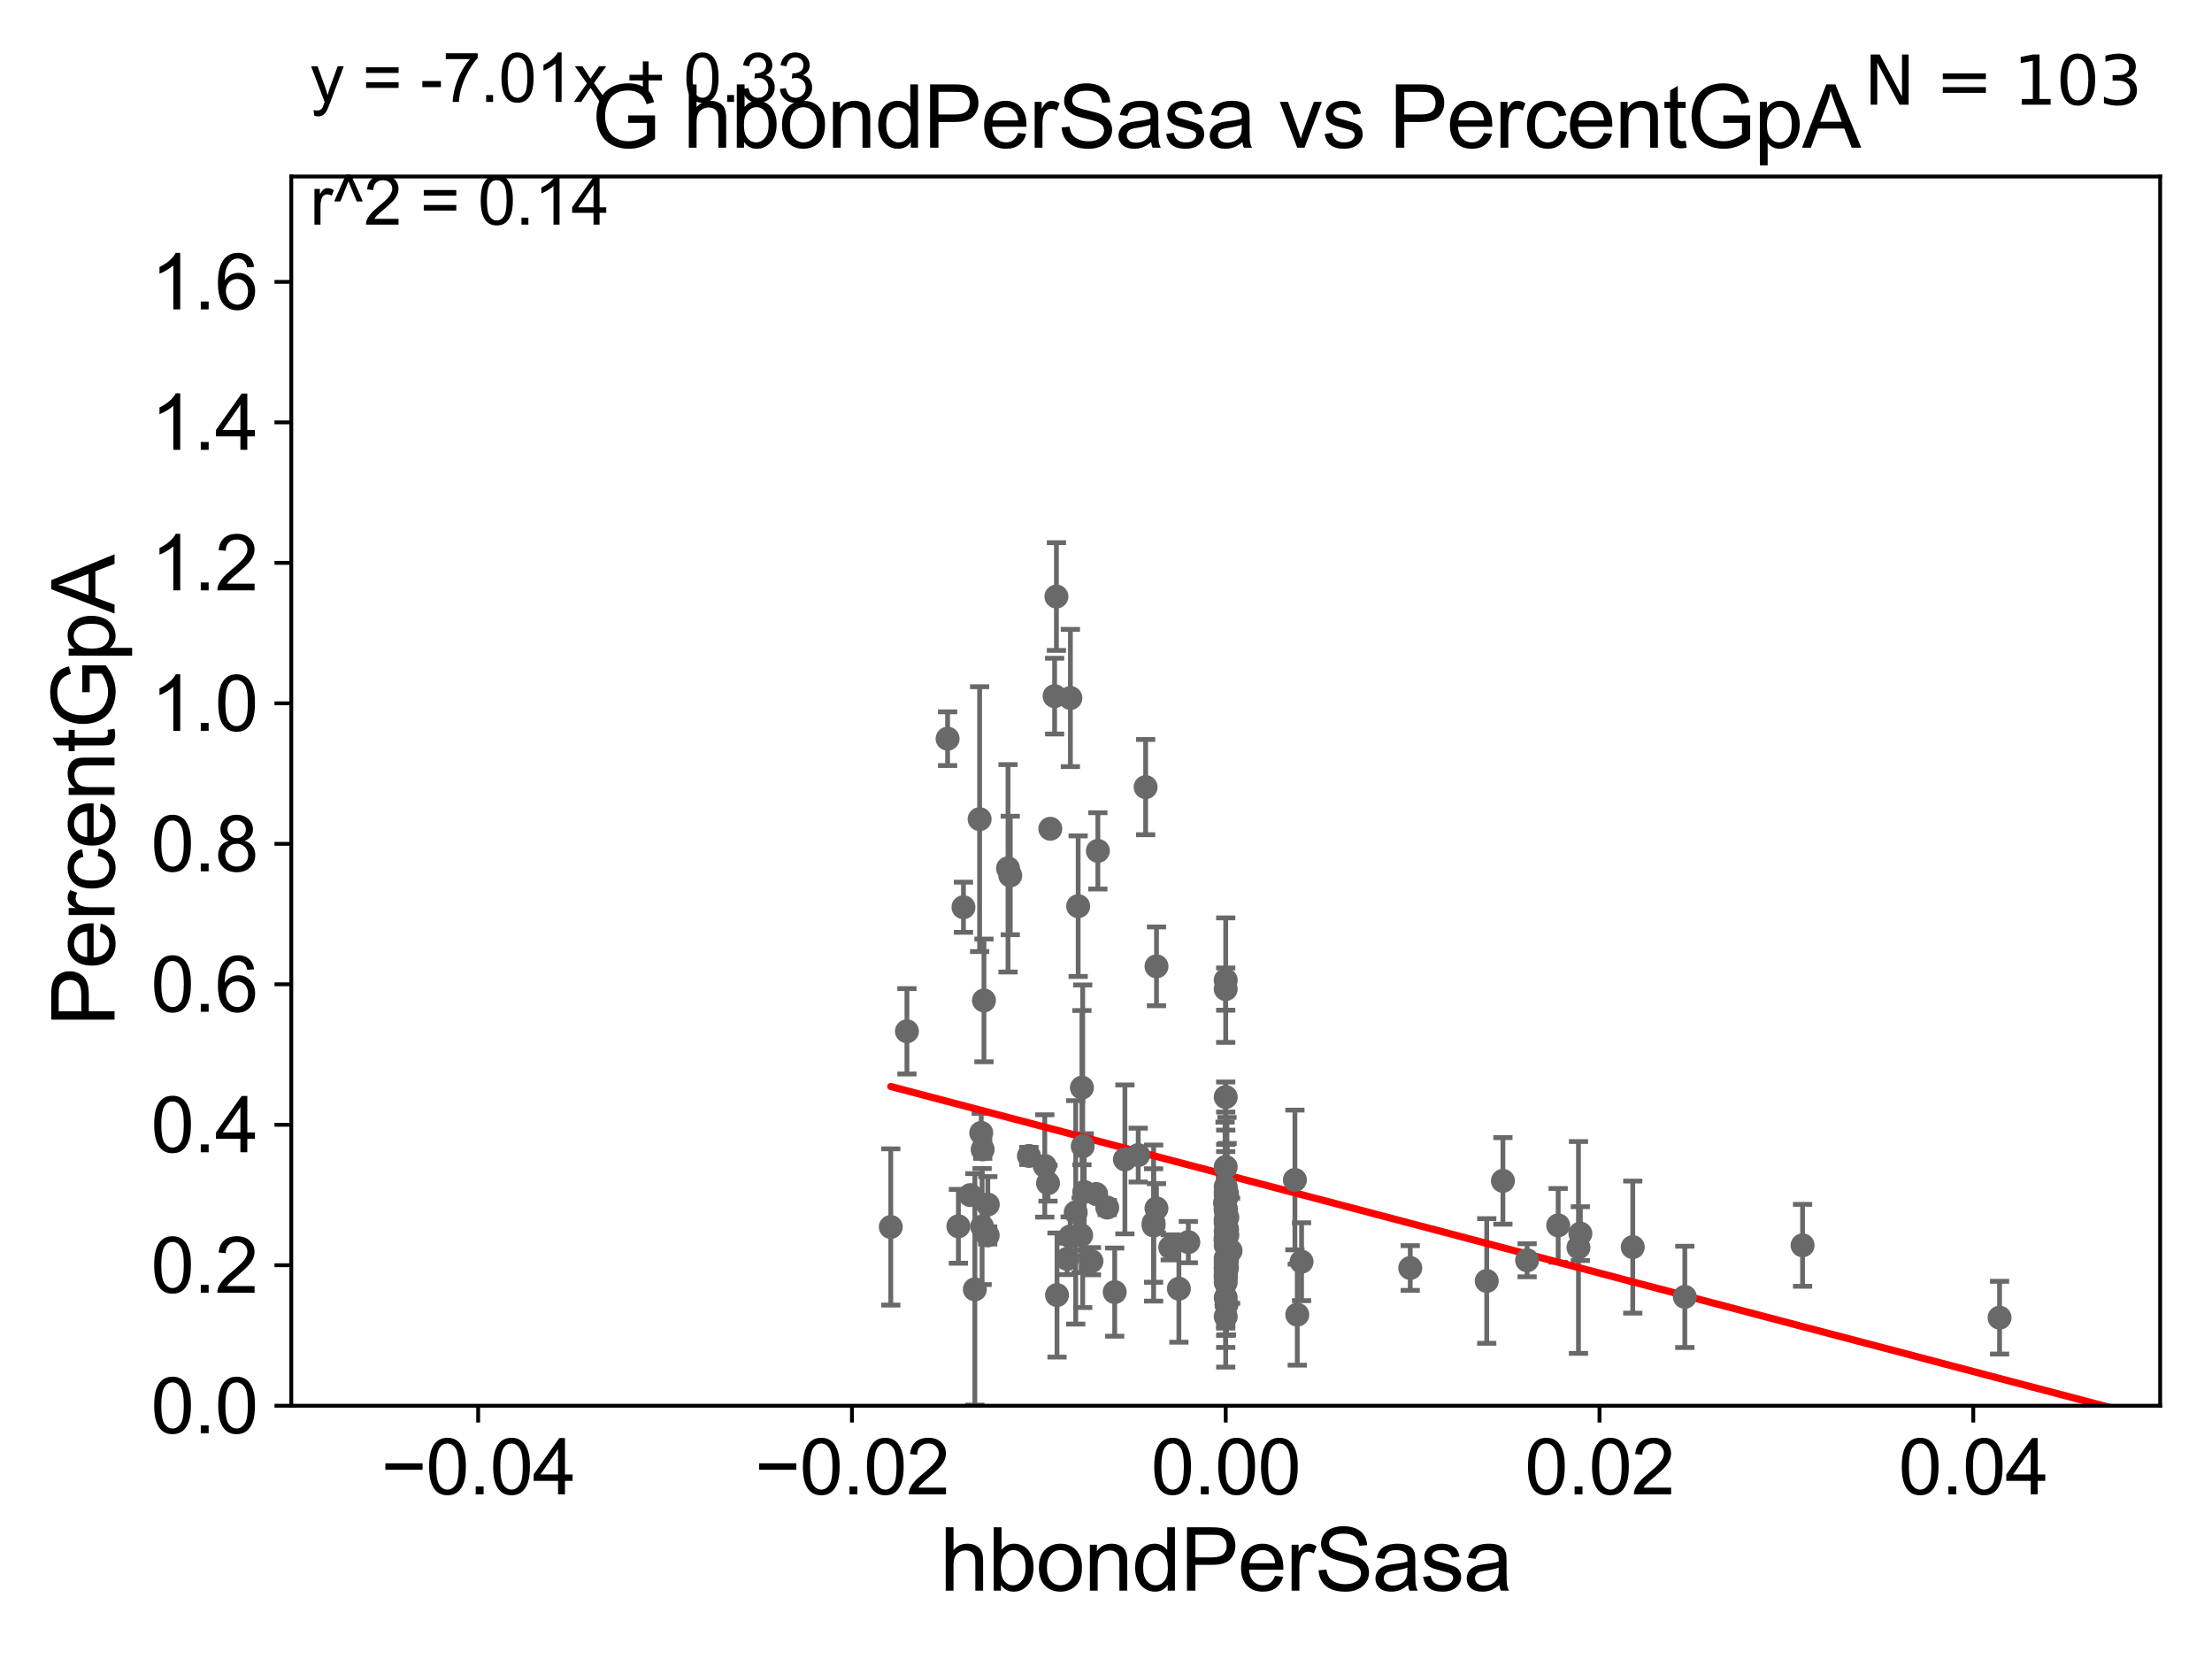 <?xml version="1.0" encoding="utf-8" standalone="no"?>
<!DOCTYPE svg PUBLIC "-//W3C//DTD SVG 1.1//EN"
  "http://www.w3.org/Graphics/SVG/1.1/DTD/svg11.dtd">
<svg xmlns:xlink="http://www.w3.org/1999/xlink" width="460.8pt" height="345.6pt" viewBox="0 0 460.8 345.6" xmlns="http://www.w3.org/2000/svg" version="1.1">
 <defs>
  <style type="text/css">*{stroke-linejoin: round; stroke-linecap: butt}</style>
 </defs>
 <g id="figure_1">
  <g id="patch_1">
   <path d="M 0 345.6 
L 460.8 345.6 
L 460.8 0 
L 0 0 
z
" style="fill: #ffffff"/>
  </g>
  <g id="axes_1">
   <g id="patch_2">
    <path d="M 60.68 292.84 
L 450 292.84 
L 450 36.775 
L 60.68 36.775 
z
" style="fill: #ffffff"/>
   </g>
   <g id="PathCollection_1">
    <defs>
     <path id="m15e640e686" d="M 0 1.118 
C 0.297 1.118 0.581 1 0.791 0.791 
C 1 0.581 1.118 0.297 1.118 0 
C 1.118 -0.297 1 -0.581 0.791 -0.791 
C 0.581 -1 0.297 -1.118 0 -1.118 
C -0.297 -1.118 -0.581 -1 -0.791 -0.791 
C -1 -0.581 -1.118 -0.297 -1.118 0 
C -1.118 0.297 -1 0.581 -0.791 0.791 
C -0.581 1 -0.297 1.118 0 1.118 
z
" style="stroke: #696969"/>
    </defs>
    <g clip-path="url(#pf219e93cbf)">
     <use xlink:href="#m15e640e686" x="255.34" y="243.098" style="fill: #696969; stroke: #696969"/>
     <use xlink:href="#m15e640e686" x="232.214" y="269.169" style="fill: #696969; stroke: #696969"/>
     <use xlink:href="#m15e640e686" x="228.708" y="177.251" style="fill: #696969; stroke: #696969"/>
     <use xlink:href="#m15e640e686" x="209.988" y="180.884" style="fill: #696969; stroke: #696969"/>
     <use xlink:href="#m15e640e686" x="255.601" y="264.156" style="fill: #696969; stroke: #696969"/>
     <use xlink:href="#m15e640e686" x="188.93" y="214.837" style="fill: #696969; stroke: #696969"/>
     <use xlink:href="#m15e640e686" x="340.134" y="259.791" style="fill: #696969; stroke: #696969"/>
     <use xlink:href="#m15e640e686" x="220.195" y="269.78" style="fill: #696969; stroke: #696969"/>
     <use xlink:href="#m15e640e686" x="255.34" y="267.136" style="fill: #696969; stroke: #696969"/>
     <use xlink:href="#m15e640e686" x="329.218" y="256.984" style="fill: #696969; stroke: #696969"/>
     <use xlink:href="#m15e640e686" x="204.408" y="235.999" style="fill: #696969; stroke: #696969"/>
     <use xlink:href="#m15e640e686" x="255.34" y="248.878" style="fill: #696969; stroke: #696969"/>
     <use xlink:href="#m15e640e686" x="255.34" y="254.835" style="fill: #696969; stroke: #696969"/>
     <use xlink:href="#m15e640e686" x="255.629" y="249.171" style="fill: #696969; stroke: #696969"/>
     <use xlink:href="#m15e640e686" x="255.34" y="265.72" style="fill: #696969; stroke: #696969"/>
     <use xlink:href="#m15e640e686" x="204.074" y="170.644" style="fill: #696969; stroke: #696969"/>
     <use xlink:href="#m15e640e686" x="255.34" y="266.286" style="fill: #696969; stroke: #696969"/>
     <use xlink:href="#m15e640e686" x="203.08" y="268.597" style="fill: #696969; stroke: #696969"/>
     <use xlink:href="#m15e640e686" x="240.315" y="255.294" style="fill: #696969; stroke: #696969"/>
     <use xlink:href="#m15e640e686" x="225.387" y="226.576" style="fill: #696969; stroke: #696969"/>
     <use xlink:href="#m15e640e686" x="219.696" y="145.017" style="fill: #696969; stroke: #696969"/>
     <use xlink:href="#m15e640e686" x="222.982" y="145.405" style="fill: #696969; stroke: #696969"/>
     <use xlink:href="#m15e640e686" x="224.602" y="188.775" style="fill: #696969; stroke: #696969"/>
     <use xlink:href="#m15e640e686" x="204.979" y="208.407" style="fill: #696969; stroke: #696969"/>
     <use xlink:href="#m15e640e686" x="225.547" y="238.785" style="fill: #696969; stroke: #696969"/>
     <use xlink:href="#m15e640e686" x="237.113" y="240.628" style="fill: #696969; stroke: #696969"/>
     <use xlink:href="#m15e640e686" x="255.34" y="256.499" style="fill: #696969; stroke: #696969"/>
     <use xlink:href="#m15e640e686" x="240.921" y="201.305" style="fill: #696969; stroke: #696969"/>
     <use xlink:href="#m15e640e686" x="199.653" y="255.461" style="fill: #696969; stroke: #696969"/>
     <use xlink:href="#m15e640e686" x="255.34" y="262.764" style="fill: #696969; stroke: #696969"/>
     <use xlink:href="#m15e640e686" x="271.14" y="262.835" style="fill: #696969; stroke: #696969"/>
     <use xlink:href="#m15e640e686" x="222.307" y="262.247" style="fill: #696969; stroke: #696969"/>
     <use xlink:href="#m15e640e686" x="220.071" y="124.27" style="fill: #696969; stroke: #696969"/>
     <use xlink:href="#m15e640e686" x="225.224" y="257.326" style="fill: #696969; stroke: #696969"/>
     <use xlink:href="#m15e640e686" x="197.4" y="153.884" style="fill: #696969; stroke: #696969"/>
     <use xlink:href="#m15e640e686" x="225.864" y="248.303" style="fill: #696969; stroke: #696969"/>
     <use xlink:href="#m15e640e686" x="256.353" y="260.549" style="fill: #696969; stroke: #696969"/>
     <use xlink:href="#m15e640e686" x="269.752" y="245.805" style="fill: #696969; stroke: #696969"/>
     <use xlink:href="#m15e640e686" x="205.759" y="257.359" style="fill: #696969; stroke: #696969"/>
     <use xlink:href="#m15e640e686" x="255.34" y="258.495" style="fill: #696969; stroke: #696969"/>
     <use xlink:href="#m15e640e686" x="214.343" y="240.802" style="fill: #696969; stroke: #696969"/>
     <use xlink:href="#m15e640e686" x="240.913" y="251.719" style="fill: #696969; stroke: #696969"/>
     <use xlink:href="#m15e640e686" x="230.662" y="251.559" style="fill: #696969; stroke: #696969"/>
     <use xlink:href="#m15e640e686" x="247.551" y="258.757" style="fill: #696969; stroke: #696969"/>
     <use xlink:href="#m15e640e686" x="228.354" y="248.741" style="fill: #696969; stroke: #696969"/>
     <use xlink:href="#m15e640e686" x="270.244" y="273.868" style="fill: #696969; stroke: #696969"/>
     <use xlink:href="#m15e640e686" x="240.318" y="254.788" style="fill: #696969; stroke: #696969"/>
     <use xlink:href="#m15e640e686" x="210.456" y="182.377" style="fill: #696969; stroke: #696969"/>
     <use xlink:href="#m15e640e686" x="200.706" y="188.992" style="fill: #696969; stroke: #696969"/>
     <use xlink:href="#m15e640e686" x="218.802" y="172.647" style="fill: #696969; stroke: #696969"/>
     <use xlink:href="#m15e640e686" x="255.34" y="254.178" style="fill: #696969; stroke: #696969"/>
     <use xlink:href="#m15e640e686" x="224.093" y="252.556" style="fill: #696969; stroke: #696969"/>
     <use xlink:href="#m15e640e686" x="204.591" y="255.516" style="fill: #696969; stroke: #696969"/>
     <use xlink:href="#m15e640e686" x="318.123" y="262.54" style="fill: #696969; stroke: #696969"/>
     <use xlink:href="#m15e640e686" x="185.566" y="255.601" style="fill: #696969; stroke: #696969"/>
     <use xlink:href="#m15e640e686" x="243.782" y="259.85" style="fill: #696969; stroke: #696969"/>
     <use xlink:href="#m15e640e686" x="245.585" y="268.461" style="fill: #696969; stroke: #696969"/>
     <use xlink:href="#m15e640e686" x="255.34" y="254.097" style="fill: #696969; stroke: #696969"/>
     <use xlink:href="#m15e640e686" x="222.932" y="257.586" style="fill: #696969; stroke: #696969"/>
     <use xlink:href="#m15e640e686" x="255.34" y="206.043" style="fill: #696969; stroke: #696969"/>
     <use xlink:href="#m15e640e686" x="375.509" y="259.423" style="fill: #696969; stroke: #696969"/>
     <use xlink:href="#m15e640e686" x="202.128" y="248.964" style="fill: #696969; stroke: #696969"/>
     <use xlink:href="#m15e640e686" x="238.659" y="163.969" style="fill: #696969; stroke: #696969"/>
     <use xlink:href="#m15e640e686" x="227.374" y="262.729" style="fill: #696969; stroke: #696969"/>
     <use xlink:href="#m15e640e686" x="255.34" y="257.814" style="fill: #696969; stroke: #696969"/>
     <use xlink:href="#m15e640e686" x="255.496" y="271.795" style="fill: #696969; stroke: #696969"/>
     <use xlink:href="#m15e640e686" x="255.675" y="253.619" style="fill: #696969; stroke: #696969"/>
     <use xlink:href="#m15e640e686" x="255.34" y="270.344" style="fill: #696969; stroke: #696969"/>
     <use xlink:href="#m15e640e686" x="309.715" y="266.85" style="fill: #696969; stroke: #696969"/>
     <use xlink:href="#m15e640e686" x="255.204" y="250.581" style="fill: #696969; stroke: #696969"/>
     <use xlink:href="#m15e640e686" x="255.623" y="256.035" style="fill: #696969; stroke: #696969"/>
     <use xlink:href="#m15e640e686" x="350.981" y="270.162" style="fill: #696969; stroke: #696969"/>
     <use xlink:href="#m15e640e686" x="255.34" y="248.255" style="fill: #696969; stroke: #696969"/>
     <use xlink:href="#m15e640e686" x="489.163" y="265.702" style="fill: #696969; stroke: #696969"/>
     <use xlink:href="#m15e640e686" x="255.679" y="257.277" style="fill: #696969; stroke: #696969"/>
     <use xlink:href="#m15e640e686" x="255.34" y="252.283" style="fill: #696969; stroke: #696969"/>
     <use xlink:href="#m15e640e686" x="255.34" y="259.422" style="fill: #696969; stroke: #696969"/>
     <use xlink:href="#m15e640e686" x="255.34" y="263.406" style="fill: #696969; stroke: #696969"/>
     <use xlink:href="#m15e640e686" x="255.34" y="251.853" style="fill: #696969; stroke: #696969"/>
     <use xlink:href="#m15e640e686" x="255.34" y="262.115" style="fill: #696969; stroke: #696969"/>
     <use xlink:href="#m15e640e686" x="255.34" y="251.717" style="fill: #696969; stroke: #696969"/>
     <use xlink:href="#m15e640e686" x="293.781" y="264.146" style="fill: #696969; stroke: #696969"/>
     <use xlink:href="#m15e640e686" x="255.34" y="247.198" style="fill: #696969; stroke: #696969"/>
     <use xlink:href="#m15e640e686" x="255.34" y="264.045" style="fill: #696969; stroke: #696969"/>
     <use xlink:href="#m15e640e686" x="234.339" y="241.523" style="fill: #696969; stroke: #696969"/>
     <use xlink:href="#m15e640e686" x="217.645" y="242.882" style="fill: #696969; stroke: #696969"/>
     <use xlink:href="#m15e640e686" x="218.32" y="246.482" style="fill: #696969; stroke: #696969"/>
     <use xlink:href="#m15e640e686" x="255.34" y="264.219" style="fill: #696969; stroke: #696969"/>
     <use xlink:href="#m15e640e686" x="255.34" y="274.253" style="fill: #696969; stroke: #696969"/>
     <use xlink:href="#m15e640e686" x="205.776" y="250.925" style="fill: #696969; stroke: #696969"/>
     <use xlink:href="#m15e640e686" x="416.545" y="274.495" style="fill: #696969; stroke: #696969"/>
     <use xlink:href="#m15e640e686" x="255.34" y="264.972" style="fill: #696969; stroke: #696969"/>
     <use xlink:href="#m15e640e686" x="204.71" y="239.442" style="fill: #696969; stroke: #696969"/>
     <use xlink:href="#m15e640e686" x="255.601" y="262.593" style="fill: #696969; stroke: #696969"/>
     <use xlink:href="#m15e640e686" x="255.34" y="258.335" style="fill: #696969; stroke: #696969"/>
     <use xlink:href="#m15e640e686" x="255.34" y="265.737" style="fill: #696969; stroke: #696969"/>
     <use xlink:href="#m15e640e686" x="324.596" y="255.267" style="fill: #696969; stroke: #696969"/>
     <use xlink:href="#m15e640e686" x="255.34" y="204.178" style="fill: #696969; stroke: #696969"/>
     <use xlink:href="#m15e640e686" x="313.084" y="245.998" style="fill: #696969; stroke: #696969"/>
     <use xlink:href="#m15e640e686" x="255.34" y="258.056" style="fill: #696969; stroke: #696969"/>
     <use xlink:href="#m15e640e686" x="255.6" y="248.588" style="fill: #696969; stroke: #696969"/>
     <use xlink:href="#m15e640e686" x="255.34" y="228.533" style="fill: #696969; stroke: #696969"/>
     <use xlink:href="#m15e640e686" x="328.824" y="259.868" style="fill: #696969; stroke: #696969"/>
    </g>
   </g>
   <g id="matplotlib.axis_1">
    <g id="xtick_1">
     <g id="line2d_1">
      <defs>
       <path id="md8169c76ba" d="M 0 0 
L 0 3.5 
" style="stroke: #000000; stroke-width: 0.8"/>
      </defs>
      <g>
       <use xlink:href="#md8169c76ba" x="99.612" y="292.84" style="stroke: #000000; stroke-width: 0.8"/>
      </g>
     </g>
     <g id="text_1">
      <!-- −0.04 -->
      <g transform="translate(79.371 311.293)scale(0.16 -0.16)">
       <defs>
        <path id="ArialMT-2212" d="M 3381 1997 
L 356 1997 
L 356 2522 
L 3381 2522 
L 3381 1997 
z
" transform="scale(0.016)"/>
        <path id="ArialMT-30" d="M 266 2259 
Q 266 3072 433 3567 
Q 600 4063 929 4331 
Q 1259 4600 1759 4600 
Q 2128 4600 2406 4451 
Q 2684 4303 2865 4023 
Q 3047 3744 3150 3342 
Q 3253 2941 3253 2259 
Q 3253 1453 3087 958 
Q 2922 463 2592 192 
Q 2263 -78 1759 -78 
Q 1097 -78 719 397 
Q 266 969 266 2259 
z
M 844 2259 
Q 844 1131 1108 757 
Q 1372 384 1759 384 
Q 2147 384 2411 759 
Q 2675 1134 2675 2259 
Q 2675 3391 2411 3762 
Q 2147 4134 1753 4134 
Q 1366 4134 1134 3806 
Q 844 3388 844 2259 
z
" transform="scale(0.016)"/>
        <path id="ArialMT-2e" d="M 581 0 
L 581 641 
L 1222 641 
L 1222 0 
L 581 0 
z
" transform="scale(0.016)"/>
        <path id="ArialMT-34" d="M 2069 0 
L 2069 1097 
L 81 1097 
L 81 1613 
L 2172 4581 
L 2631 4581 
L 2631 1613 
L 3250 1613 
L 3250 1097 
L 2631 1097 
L 2631 0 
L 2069 0 
z
M 2069 1613 
L 2069 3678 
L 634 1613 
L 2069 1613 
z
" transform="scale(0.016)"/>
       </defs>
       <use xlink:href="#ArialMT-2212"/>
       <use xlink:href="#ArialMT-30" x="58.398"/>
       <use xlink:href="#ArialMT-2e" x="114.014"/>
       <use xlink:href="#ArialMT-30" x="141.797"/>
       <use xlink:href="#ArialMT-34" x="197.412"/>
      </g>
     </g>
    </g>
    <g id="xtick_2">
     <g id="line2d_2">
      <g>
       <use xlink:href="#md8169c76ba" x="177.476" y="292.84" style="stroke: #000000; stroke-width: 0.8"/>
      </g>
     </g>
     <g id="text_2">
      <!-- −0.02 -->
      <g transform="translate(157.235 311.293)scale(0.16 -0.16)">
       <defs>
        <path id="ArialMT-32" d="M 3222 541 
L 3222 0 
L 194 0 
Q 188 203 259 391 
Q 375 700 629 1000 
Q 884 1300 1366 1694 
Q 2113 2306 2375 2664 
Q 2638 3022 2638 3341 
Q 2638 3675 2398 3904 
Q 2159 4134 1775 4134 
Q 1369 4134 1125 3890 
Q 881 3647 878 3216 
L 300 3275 
Q 359 3922 746 4261 
Q 1134 4600 1788 4600 
Q 2447 4600 2831 4234 
Q 3216 3869 3216 3328 
Q 3216 3053 3103 2787 
Q 2991 2522 2730 2228 
Q 2469 1934 1863 1422 
Q 1356 997 1212 845 
Q 1069 694 975 541 
L 3222 541 
z
" transform="scale(0.016)"/>
       </defs>
       <use xlink:href="#ArialMT-2212"/>
       <use xlink:href="#ArialMT-30" x="58.398"/>
       <use xlink:href="#ArialMT-2e" x="114.014"/>
       <use xlink:href="#ArialMT-30" x="141.797"/>
       <use xlink:href="#ArialMT-32" x="197.412"/>
      </g>
     </g>
    </g>
    <g id="xtick_3">
     <g id="line2d_3">
      <g>
       <use xlink:href="#md8169c76ba" x="255.34" y="292.84" style="stroke: #000000; stroke-width: 0.8"/>
      </g>
     </g>
     <g id="text_3">
      <!-- 0.00 -->
      <g transform="translate(239.771 311.293)scale(0.16 -0.16)">
       <use xlink:href="#ArialMT-30"/>
       <use xlink:href="#ArialMT-2e" x="55.615"/>
       <use xlink:href="#ArialMT-30" x="83.398"/>
       <use xlink:href="#ArialMT-30" x="139.014"/>
      </g>
     </g>
    </g>
    <g id="xtick_4">
     <g id="line2d_4">
      <g>
       <use xlink:href="#md8169c76ba" x="333.204" y="292.84" style="stroke: #000000; stroke-width: 0.8"/>
      </g>
     </g>
     <g id="text_4">
      <!-- 0.02 -->
      <g transform="translate(317.635 311.293)scale(0.16 -0.16)">
       <use xlink:href="#ArialMT-30"/>
       <use xlink:href="#ArialMT-2e" x="55.615"/>
       <use xlink:href="#ArialMT-30" x="83.398"/>
       <use xlink:href="#ArialMT-32" x="139.014"/>
      </g>
     </g>
    </g>
    <g id="xtick_5">
     <g id="line2d_5">
      <g>
       <use xlink:href="#md8169c76ba" x="411.068" y="292.84" style="stroke: #000000; stroke-width: 0.8"/>
      </g>
     </g>
     <g id="text_5">
      <!-- 0.04 -->
      <g transform="translate(395.499 311.293)scale(0.16 -0.16)">
       <use xlink:href="#ArialMT-30"/>
       <use xlink:href="#ArialMT-2e" x="55.615"/>
       <use xlink:href="#ArialMT-30" x="83.398"/>
       <use xlink:href="#ArialMT-34" x="139.014"/>
      </g>
     </g>
    </g>
    <g id="text_6">
     <!-- hbondPerSasa -->
     <g transform="translate(195.798 331.357)scale(0.18 -0.18)">
      <defs>
       <path id="ArialMT-68" d="M 422 0 
L 422 4581 
L 984 4581 
L 984 2938 
Q 1378 3394 1978 3394 
Q 2347 3394 2619 3248 
Q 2891 3103 3008 2847 
Q 3125 2591 3125 2103 
L 3125 0 
L 2563 0 
L 2563 2103 
Q 2563 2525 2380 2717 
Q 2197 2909 1863 2909 
Q 1613 2909 1392 2779 
Q 1172 2650 1078 2428 
Q 984 2206 984 1816 
L 984 0 
L 422 0 
z
" transform="scale(0.016)"/>
       <path id="ArialMT-62" d="M 941 0 
L 419 0 
L 419 4581 
L 981 4581 
L 981 2947 
Q 1338 3394 1891 3394 
Q 2197 3394 2470 3270 
Q 2744 3147 2920 2923 
Q 3097 2700 3197 2384 
Q 3297 2069 3297 1709 
Q 3297 856 2875 390 
Q 2453 -75 1863 -75 
Q 1275 -75 941 416 
L 941 0 
z
M 934 1684 
Q 934 1088 1097 822 
Q 1363 388 1816 388 
Q 2184 388 2453 708 
Q 2722 1028 2722 1663 
Q 2722 2313 2464 2622 
Q 2206 2931 1841 2931 
Q 1472 2931 1203 2611 
Q 934 2291 934 1684 
z
" transform="scale(0.016)"/>
       <path id="ArialMT-6f" d="M 213 1659 
Q 213 2581 725 3025 
Q 1153 3394 1769 3394 
Q 2453 3394 2887 2945 
Q 3322 2497 3322 1706 
Q 3322 1066 3130 698 
Q 2938 331 2570 128 
Q 2203 -75 1769 -75 
Q 1072 -75 642 372 
Q 213 819 213 1659 
z
M 791 1659 
Q 791 1022 1069 705 
Q 1347 388 1769 388 
Q 2188 388 2466 706 
Q 2744 1025 2744 1678 
Q 2744 2294 2464 2611 
Q 2184 2928 1769 2928 
Q 1347 2928 1069 2612 
Q 791 2297 791 1659 
z
" transform="scale(0.016)"/>
       <path id="ArialMT-6e" d="M 422 0 
L 422 3319 
L 928 3319 
L 928 2847 
Q 1294 3394 1984 3394 
Q 2284 3394 2536 3286 
Q 2788 3178 2913 3003 
Q 3038 2828 3088 2588 
Q 3119 2431 3119 2041 
L 3119 0 
L 2556 0 
L 2556 2019 
Q 2556 2363 2490 2533 
Q 2425 2703 2258 2804 
Q 2091 2906 1866 2906 
Q 1506 2906 1245 2678 
Q 984 2450 984 1813 
L 984 0 
L 422 0 
z
" transform="scale(0.016)"/>
       <path id="ArialMT-64" d="M 2575 0 
L 2575 419 
Q 2259 -75 1647 -75 
Q 1250 -75 917 144 
Q 584 363 401 755 
Q 219 1147 219 1656 
Q 219 2153 384 2558 
Q 550 2963 881 3178 
Q 1213 3394 1622 3394 
Q 1922 3394 2156 3267 
Q 2391 3141 2538 2938 
L 2538 4581 
L 3097 4581 
L 3097 0 
L 2575 0 
z
M 797 1656 
Q 797 1019 1065 703 
Q 1334 388 1700 388 
Q 2069 388 2326 689 
Q 2584 991 2584 1609 
Q 2584 2291 2321 2609 
Q 2059 2928 1675 2928 
Q 1300 2928 1048 2622 
Q 797 2316 797 1656 
z
" transform="scale(0.016)"/>
       <path id="ArialMT-50" d="M 494 0 
L 494 4581 
L 2222 4581 
Q 2678 4581 2919 4538 
Q 3256 4481 3484 4323 
Q 3713 4166 3852 3881 
Q 3991 3597 3991 3256 
Q 3991 2672 3619 2267 
Q 3247 1863 2275 1863 
L 1100 1863 
L 1100 0 
L 494 0 
z
M 1100 2403 
L 2284 2403 
Q 2872 2403 3119 2622 
Q 3366 2841 3366 3238 
Q 3366 3525 3220 3729 
Q 3075 3934 2838 4000 
Q 2684 4041 2272 4041 
L 1100 4041 
L 1100 2403 
z
" transform="scale(0.016)"/>
       <path id="ArialMT-65" d="M 2694 1069 
L 3275 997 
Q 3138 488 2766 206 
Q 2394 -75 1816 -75 
Q 1088 -75 661 373 
Q 234 822 234 1631 
Q 234 2469 665 2931 
Q 1097 3394 1784 3394 
Q 2450 3394 2872 2941 
Q 3294 2488 3294 1666 
Q 3294 1616 3291 1516 
L 816 1516 
Q 847 969 1125 678 
Q 1403 388 1819 388 
Q 2128 388 2347 550 
Q 2566 713 2694 1069 
z
M 847 1978 
L 2700 1978 
Q 2663 2397 2488 2606 
Q 2219 2931 1791 2931 
Q 1403 2931 1139 2672 
Q 875 2413 847 1978 
z
" transform="scale(0.016)"/>
       <path id="ArialMT-72" d="M 416 0 
L 416 3319 
L 922 3319 
L 922 2816 
Q 1116 3169 1280 3281 
Q 1444 3394 1641 3394 
Q 1925 3394 2219 3213 
L 2025 2691 
Q 1819 2813 1613 2813 
Q 1428 2813 1281 2702 
Q 1134 2591 1072 2394 
Q 978 2094 978 1738 
L 978 0 
L 416 0 
z
" transform="scale(0.016)"/>
       <path id="ArialMT-53" d="M 288 1472 
L 859 1522 
Q 900 1178 1048 958 
Q 1197 738 1509 602 
Q 1822 466 2213 466 
Q 2559 466 2825 569 
Q 3091 672 3220 851 
Q 3350 1031 3350 1244 
Q 3350 1459 3225 1620 
Q 3100 1781 2813 1891 
Q 2628 1963 1997 2114 
Q 1366 2266 1113 2400 
Q 784 2572 623 2826 
Q 463 3081 463 3397 
Q 463 3744 659 4045 
Q 856 4347 1234 4503 
Q 1613 4659 2075 4659 
Q 2584 4659 2973 4495 
Q 3363 4331 3572 4012 
Q 3781 3694 3797 3291 
L 3216 3247 
Q 3169 3681 2898 3903 
Q 2628 4125 2100 4125 
Q 1550 4125 1298 3923 
Q 1047 3722 1047 3438 
Q 1047 3191 1225 3031 
Q 1400 2872 2139 2705 
Q 2878 2538 3153 2413 
Q 3553 2228 3743 1945 
Q 3934 1663 3934 1294 
Q 3934 928 3725 604 
Q 3516 281 3123 101 
Q 2731 -78 2241 -78 
Q 1619 -78 1198 103 
Q 778 284 539 648 
Q 300 1013 288 1472 
z
" transform="scale(0.016)"/>
       <path id="ArialMT-61" d="M 2588 409 
Q 2275 144 1986 34 
Q 1697 -75 1366 -75 
Q 819 -75 525 192 
Q 231 459 231 875 
Q 231 1119 342 1320 
Q 453 1522 633 1644 
Q 813 1766 1038 1828 
Q 1203 1872 1538 1913 
Q 2219 1994 2541 2106 
Q 2544 2222 2544 2253 
Q 2544 2597 2384 2738 
Q 2169 2928 1744 2928 
Q 1347 2928 1158 2789 
Q 969 2650 878 2297 
L 328 2372 
Q 403 2725 575 2942 
Q 747 3159 1072 3276 
Q 1397 3394 1825 3394 
Q 2250 3394 2515 3294 
Q 2781 3194 2906 3042 
Q 3031 2891 3081 2659 
Q 3109 2516 3109 2141 
L 3109 1391 
Q 3109 606 3145 398 
Q 3181 191 3288 0 
L 2700 0 
Q 2613 175 2588 409 
z
M 2541 1666 
Q 2234 1541 1622 1453 
Q 1275 1403 1131 1340 
Q 988 1278 909 1158 
Q 831 1038 831 891 
Q 831 666 1001 516 
Q 1172 366 1500 366 
Q 1825 366 2078 508 
Q 2331 650 2450 897 
Q 2541 1088 2541 1459 
L 2541 1666 
z
" transform="scale(0.016)"/>
       <path id="ArialMT-73" d="M 197 991 
L 753 1078 
Q 800 744 1014 566 
Q 1228 388 1613 388 
Q 2000 388 2187 545 
Q 2375 703 2375 916 
Q 2375 1106 2209 1216 
Q 2094 1291 1634 1406 
Q 1016 1563 777 1677 
Q 538 1791 414 1992 
Q 291 2194 291 2438 
Q 291 2659 392 2848 
Q 494 3038 669 3163 
Q 800 3259 1026 3326 
Q 1253 3394 1513 3394 
Q 1903 3394 2198 3281 
Q 2494 3169 2634 2976 
Q 2775 2784 2828 2463 
L 2278 2388 
Q 2241 2644 2061 2787 
Q 1881 2931 1553 2931 
Q 1166 2931 1000 2803 
Q 834 2675 834 2503 
Q 834 2394 903 2306 
Q 972 2216 1119 2156 
Q 1203 2125 1616 2013 
Q 2213 1853 2448 1751 
Q 2684 1650 2818 1456 
Q 2953 1263 2953 975 
Q 2953 694 2789 445 
Q 2625 197 2315 61 
Q 2006 -75 1616 -75 
Q 969 -75 630 194 
Q 291 463 197 991 
z
" transform="scale(0.016)"/>
      </defs>
      <use xlink:href="#ArialMT-68"/>
      <use xlink:href="#ArialMT-62" x="55.615"/>
      <use xlink:href="#ArialMT-6f" x="111.23"/>
      <use xlink:href="#ArialMT-6e" x="166.846"/>
      <use xlink:href="#ArialMT-64" x="222.461"/>
      <use xlink:href="#ArialMT-50" x="278.076"/>
      <use xlink:href="#ArialMT-65" x="344.775"/>
      <use xlink:href="#ArialMT-72" x="400.391"/>
      <use xlink:href="#ArialMT-53" x="433.691"/>
      <use xlink:href="#ArialMT-61" x="500.391"/>
      <use xlink:href="#ArialMT-73" x="556.006"/>
      <use xlink:href="#ArialMT-61" x="606.006"/>
     </g>
    </g>
   </g>
   <g id="matplotlib.axis_2">
    <g id="ytick_1">
     <g id="line2d_6">
      <defs>
       <path id="mfb9b1e75ff" d="M 0 0 
L -3.5 0 
" style="stroke: #000000; stroke-width: 0.8"/>
      </defs>
      <g>
       <use xlink:href="#mfb9b1e75ff" x="60.68" y="292.84" style="stroke: #000000; stroke-width: 0.8"/>
      </g>
     </g>
     <g id="text_7">
      <!-- 0.0 -->
      <g transform="translate(31.44 298.566)scale(0.16 -0.16)">
       <use xlink:href="#ArialMT-30"/>
       <use xlink:href="#ArialMT-2e" x="55.615"/>
       <use xlink:href="#ArialMT-30" x="83.398"/>
      </g>
     </g>
    </g>
    <g id="ytick_2">
     <g id="line2d_7">
      <g>
       <use xlink:href="#mfb9b1e75ff" x="60.68" y="263.575" style="stroke: #000000; stroke-width: 0.8"/>
      </g>
     </g>
     <g id="text_8">
      <!-- 0.2 -->
      <g transform="translate(31.44 269.302)scale(0.16 -0.16)">
       <use xlink:href="#ArialMT-30"/>
       <use xlink:href="#ArialMT-2e" x="55.615"/>
       <use xlink:href="#ArialMT-32" x="83.398"/>
      </g>
     </g>
    </g>
    <g id="ytick_3">
     <g id="line2d_8">
      <g>
       <use xlink:href="#mfb9b1e75ff" x="60.68" y="234.311" style="stroke: #000000; stroke-width: 0.8"/>
      </g>
     </g>
     <g id="text_9">
      <!-- 0.4 -->
      <g transform="translate(31.44 240.037)scale(0.16 -0.16)">
       <use xlink:href="#ArialMT-30"/>
       <use xlink:href="#ArialMT-2e" x="55.615"/>
       <use xlink:href="#ArialMT-34" x="83.398"/>
      </g>
     </g>
    </g>
    <g id="ytick_4">
     <g id="line2d_9">
      <g>
       <use xlink:href="#mfb9b1e75ff" x="60.68" y="205.046" style="stroke: #000000; stroke-width: 0.8"/>
      </g>
     </g>
     <g id="text_10">
      <!-- 0.6 -->
      <g transform="translate(31.44 210.772)scale(0.16 -0.16)">
       <defs>
        <path id="ArialMT-36" d="M 3184 3459 
L 2625 3416 
Q 2550 3747 2413 3897 
Q 2184 4138 1850 4138 
Q 1581 4138 1378 3988 
Q 1113 3794 959 3422 
Q 806 3050 800 2363 
Q 1003 2672 1297 2822 
Q 1591 2972 1913 2972 
Q 2475 2972 2870 2558 
Q 3266 2144 3266 1488 
Q 3266 1056 3080 686 
Q 2894 316 2569 119 
Q 2244 -78 1831 -78 
Q 1128 -78 684 439 
Q 241 956 241 2144 
Q 241 3472 731 4075 
Q 1159 4600 1884 4600 
Q 2425 4600 2770 4297 
Q 3116 3994 3184 3459 
z
M 888 1484 
Q 888 1194 1011 928 
Q 1134 663 1356 523 
Q 1578 384 1822 384 
Q 2178 384 2434 671 
Q 2691 959 2691 1453 
Q 2691 1928 2437 2201 
Q 2184 2475 1800 2475 
Q 1419 2475 1153 2201 
Q 888 1928 888 1484 
z
" transform="scale(0.016)"/>
       </defs>
       <use xlink:href="#ArialMT-30"/>
       <use xlink:href="#ArialMT-2e" x="55.615"/>
       <use xlink:href="#ArialMT-36" x="83.398"/>
      </g>
     </g>
    </g>
    <g id="ytick_5">
     <g id="line2d_10">
      <g>
       <use xlink:href="#mfb9b1e75ff" x="60.68" y="175.782" style="stroke: #000000; stroke-width: 0.8"/>
      </g>
     </g>
     <g id="text_11">
      <!-- 0.8 -->
      <g transform="translate(31.44 181.508)scale(0.16 -0.16)">
       <defs>
        <path id="ArialMT-38" d="M 1131 2484 
Q 781 2613 612 2850 
Q 444 3088 444 3419 
Q 444 3919 803 4259 
Q 1163 4600 1759 4600 
Q 2359 4600 2725 4251 
Q 3091 3903 3091 3403 
Q 3091 3084 2923 2848 
Q 2756 2613 2416 2484 
Q 2838 2347 3058 2040 
Q 3278 1734 3278 1309 
Q 3278 722 2862 322 
Q 2447 -78 1769 -78 
Q 1091 -78 675 323 
Q 259 725 259 1325 
Q 259 1772 486 2073 
Q 713 2375 1131 2484 
z
M 1019 3438 
Q 1019 3113 1228 2906 
Q 1438 2700 1772 2700 
Q 2097 2700 2305 2904 
Q 2513 3109 2513 3406 
Q 2513 3716 2298 3927 
Q 2084 4138 1766 4138 
Q 1444 4138 1231 3931 
Q 1019 3725 1019 3438 
z
M 838 1322 
Q 838 1081 952 856 
Q 1066 631 1291 507 
Q 1516 384 1775 384 
Q 2178 384 2440 643 
Q 2703 903 2703 1303 
Q 2703 1709 2433 1975 
Q 2163 2241 1756 2241 
Q 1359 2241 1098 1978 
Q 838 1716 838 1322 
z
" transform="scale(0.016)"/>
       </defs>
       <use xlink:href="#ArialMT-30"/>
       <use xlink:href="#ArialMT-2e" x="55.615"/>
       <use xlink:href="#ArialMT-38" x="83.398"/>
      </g>
     </g>
    </g>
    <g id="ytick_6">
     <g id="line2d_11">
      <g>
       <use xlink:href="#mfb9b1e75ff" x="60.68" y="146.517" style="stroke: #000000; stroke-width: 0.8"/>
      </g>
     </g>
     <g id="text_12">
      <!-- 1.0 -->
      <g transform="translate(31.44 152.243)scale(0.16 -0.16)">
       <defs>
        <path id="ArialMT-31" d="M 2384 0 
L 1822 0 
L 1822 3584 
Q 1619 3391 1289 3197 
Q 959 3003 697 2906 
L 697 3450 
Q 1169 3672 1522 3987 
Q 1875 4303 2022 4600 
L 2384 4600 
L 2384 0 
z
" transform="scale(0.016)"/>
       </defs>
       <use xlink:href="#ArialMT-31"/>
       <use xlink:href="#ArialMT-2e" x="55.615"/>
       <use xlink:href="#ArialMT-30" x="83.398"/>
      </g>
     </g>
    </g>
    <g id="ytick_7">
     <g id="line2d_12">
      <g>
       <use xlink:href="#mfb9b1e75ff" x="60.68" y="117.252" style="stroke: #000000; stroke-width: 0.8"/>
      </g>
     </g>
     <g id="text_13">
      <!-- 1.2 -->
      <g transform="translate(31.44 122.979)scale(0.16 -0.16)">
       <use xlink:href="#ArialMT-31"/>
       <use xlink:href="#ArialMT-2e" x="55.615"/>
       <use xlink:href="#ArialMT-32" x="83.398"/>
      </g>
     </g>
    </g>
    <g id="ytick_8">
     <g id="line2d_13">
      <g>
       <use xlink:href="#mfb9b1e75ff" x="60.68" y="87.988" style="stroke: #000000; stroke-width: 0.8"/>
      </g>
     </g>
     <g id="text_14">
      <!-- 1.4 -->
      <g transform="translate(31.44 93.714)scale(0.16 -0.16)">
       <use xlink:href="#ArialMT-31"/>
       <use xlink:href="#ArialMT-2e" x="55.615"/>
       <use xlink:href="#ArialMT-34" x="83.398"/>
      </g>
     </g>
    </g>
    <g id="ytick_9">
     <g id="line2d_14">
      <g>
       <use xlink:href="#mfb9b1e75ff" x="60.68" y="58.723" style="stroke: #000000; stroke-width: 0.8"/>
      </g>
     </g>
     <g id="text_15">
      <!-- 1.6 -->
      <g transform="translate(31.44 64.45)scale(0.16 -0.16)">
       <use xlink:href="#ArialMT-31"/>
       <use xlink:href="#ArialMT-2e" x="55.615"/>
       <use xlink:href="#ArialMT-36" x="83.398"/>
      </g>
     </g>
    </g>
    <g id="text_16">
     <!-- PercentGpA -->
     <g transform="translate(23.863 213.831)rotate(-90)scale(0.18 -0.18)">
      <defs>
       <path id="ArialMT-63" d="M 2588 1216 
L 3141 1144 
Q 3050 572 2676 248 
Q 2303 -75 1759 -75 
Q 1078 -75 664 370 
Q 250 816 250 1647 
Q 250 2184 428 2587 
Q 606 2991 970 3192 
Q 1334 3394 1763 3394 
Q 2303 3394 2647 3120 
Q 2991 2847 3088 2344 
L 2541 2259 
Q 2463 2594 2264 2762 
Q 2066 2931 1784 2931 
Q 1359 2931 1093 2626 
Q 828 2322 828 1663 
Q 828 994 1084 691 
Q 1341 388 1753 388 
Q 2084 388 2306 591 
Q 2528 794 2588 1216 
z
" transform="scale(0.016)"/>
       <path id="ArialMT-74" d="M 1650 503 
L 1731 6 
Q 1494 -44 1306 -44 
Q 1000 -44 831 53 
Q 663 150 594 308 
Q 525 466 525 972 
L 525 2881 
L 113 2881 
L 113 3319 
L 525 3319 
L 525 4141 
L 1084 4478 
L 1084 3319 
L 1650 3319 
L 1650 2881 
L 1084 2881 
L 1084 941 
Q 1084 700 1114 631 
Q 1144 563 1211 522 
Q 1278 481 1403 481 
Q 1497 481 1650 503 
z
" transform="scale(0.016)"/>
       <path id="ArialMT-47" d="M 2638 1797 
L 2638 2334 
L 4578 2338 
L 4578 638 
Q 4131 281 3656 101 
Q 3181 -78 2681 -78 
Q 2006 -78 1454 211 
Q 903 500 622 1047 
Q 341 1594 341 2269 
Q 341 2938 620 3517 
Q 900 4097 1425 4378 
Q 1950 4659 2634 4659 
Q 3131 4659 3532 4498 
Q 3934 4338 4162 4050 
Q 4391 3763 4509 3300 
L 3963 3150 
Q 3859 3500 3706 3700 
Q 3553 3900 3268 4020 
Q 2984 4141 2638 4141 
Q 2222 4141 1919 4014 
Q 1616 3888 1430 3681 
Q 1244 3475 1141 3228 
Q 966 2803 966 2306 
Q 966 1694 1177 1281 
Q 1388 869 1791 669 
Q 2194 469 2647 469 
Q 3041 469 3416 620 
Q 3791 772 3984 944 
L 3984 1797 
L 2638 1797 
z
" transform="scale(0.016)"/>
       <path id="ArialMT-70" d="M 422 -1272 
L 422 3319 
L 934 3319 
L 934 2888 
Q 1116 3141 1344 3267 
Q 1572 3394 1897 3394 
Q 2322 3394 2647 3175 
Q 2972 2956 3137 2557 
Q 3303 2159 3303 1684 
Q 3303 1175 3120 767 
Q 2938 359 2589 142 
Q 2241 -75 1856 -75 
Q 1575 -75 1351 44 
Q 1128 163 984 344 
L 984 -1272 
L 422 -1272 
z
M 931 1641 
Q 931 1000 1190 694 
Q 1450 388 1819 388 
Q 2194 388 2461 705 
Q 2728 1022 2728 1688 
Q 2728 2322 2467 2637 
Q 2206 2953 1844 2953 
Q 1484 2953 1207 2617 
Q 931 2281 931 1641 
z
" transform="scale(0.016)"/>
       <path id="ArialMT-41" d="M -9 0 
L 1750 4581 
L 2403 4581 
L 4278 0 
L 3588 0 
L 3053 1388 
L 1138 1388 
L 634 0 
L -9 0 
z
M 1313 1881 
L 2866 1881 
L 2388 3150 
Q 2169 3728 2063 4100 
Q 1975 3659 1816 3225 
L 1313 1881 
z
" transform="scale(0.016)"/>
      </defs>
      <use xlink:href="#ArialMT-50"/>
      <use xlink:href="#ArialMT-65" x="66.699"/>
      <use xlink:href="#ArialMT-72" x="122.314"/>
      <use xlink:href="#ArialMT-63" x="155.615"/>
      <use xlink:href="#ArialMT-65" x="205.615"/>
      <use xlink:href="#ArialMT-6e" x="261.23"/>
      <use xlink:href="#ArialMT-74" x="316.846"/>
      <use xlink:href="#ArialMT-47" x="344.629"/>
      <use xlink:href="#ArialMT-70" x="422.412"/>
      <use xlink:href="#ArialMT-41" x="478.027"/>
     </g>
    </g>
   </g>
   <g id="LineCollection_1">
    <path d="M 255.34 246.301 
L 255.34 239.895 
" clip-path="url(#pf219e93cbf)" style="fill: none; stroke: #696969"/>
    <path d="M 232.214 278.35 
L 232.214 259.989 
" clip-path="url(#pf219e93cbf)" style="fill: none; stroke: #696969"/>
    <path d="M 228.708 185.195 
L 228.708 169.307 
" clip-path="url(#pf219e93cbf)" style="fill: none; stroke: #696969"/>
    <path d="M 209.988 202.485 
L 209.988 159.282 
" clip-path="url(#pf219e93cbf)" style="fill: none; stroke: #696969"/>
    <path d="M 255.601 267.489 
L 255.601 260.823 
" clip-path="url(#pf219e93cbf)" style="fill: none; stroke: #696969"/>
    <path d="M 188.93 223.729 
L 188.93 205.946 
" clip-path="url(#pf219e93cbf)" style="fill: none; stroke: #696969"/>
    <path d="M 340.134 273.545 
L 340.134 246.038 
" clip-path="url(#pf219e93cbf)" style="fill: none; stroke: #696969"/>
    <path d="M 220.195 282.706 
L 220.195 256.855 
" clip-path="url(#pf219e93cbf)" style="fill: none; stroke: #696969"/>
    <path d="M 255.34 278.18 
L 255.34 256.092 
" clip-path="url(#pf219e93cbf)" style="fill: none; stroke: #696969"/>
    <path d="M 329.218 262.585 
L 329.218 251.382 
" clip-path="url(#pf219e93cbf)" style="fill: none; stroke: #696969"/>
    <path d="M 204.408 240.077 
L 204.408 231.922 
" clip-path="url(#pf219e93cbf)" style="fill: none; stroke: #696969"/>
    <path d="M 255.34 254.103 
L 255.34 243.652 
" clip-path="url(#pf219e93cbf)" style="fill: none; stroke: #696969"/>
    <path d="M 255.34 264.254 
L 255.34 245.416 
" clip-path="url(#pf219e93cbf)" style="fill: none; stroke: #696969"/>
    <path d="M 255.629 260.149 
L 255.629 238.193 
" clip-path="url(#pf219e93cbf)" style="fill: none; stroke: #696969"/>
    <path d="M 255.34 274.206 
L 255.34 257.234 
" clip-path="url(#pf219e93cbf)" style="fill: none; stroke: #696969"/>
    <path d="M 204.074 198.23 
L 204.074 143.057 
" clip-path="url(#pf219e93cbf)" style="fill: none; stroke: #696969"/>
    <path d="M 255.34 273.34 
L 255.34 259.232 
" clip-path="url(#pf219e93cbf)" style="fill: none; stroke: #696969"/>
    <path d="M 203.08 292.702 
L 203.08 244.492 
" clip-path="url(#pf219e93cbf)" style="fill: none; stroke: #696969"/>
    <path d="M 240.315 267.117 
L 240.315 243.47 
" clip-path="url(#pf219e93cbf)" style="fill: none; stroke: #696969"/>
    <path d="M 225.387 242.639 
L 225.387 210.513 
" clip-path="url(#pf219e93cbf)" style="fill: none; stroke: #696969"/>
    <path d="M 219.696 152.909 
L 219.696 137.124 
" clip-path="url(#pf219e93cbf)" style="fill: none; stroke: #696969"/>
    <path d="M 222.982 159.7 
L 222.982 131.11 
" clip-path="url(#pf219e93cbf)" style="fill: none; stroke: #696969"/>
    <path d="M 224.602 203.417 
L 224.602 174.134 
" clip-path="url(#pf219e93cbf)" style="fill: none; stroke: #696969"/>
    <path d="M 204.979 221.193 
L 204.979 195.622 
" clip-path="url(#pf219e93cbf)" style="fill: none; stroke: #696969"/>
    <path d="M 225.547 272.385 
L 225.547 205.184 
" clip-path="url(#pf219e93cbf)" style="fill: none; stroke: #696969"/>
    <path d="M 237.113 246.235 
L 237.113 235.02 
" clip-path="url(#pf219e93cbf)" style="fill: none; stroke: #696969"/>
    <path d="M 255.34 268.664 
L 255.34 244.334 
" clip-path="url(#pf219e93cbf)" style="fill: none; stroke: #696969"/>
    <path d="M 240.921 209.512 
L 240.921 193.097 
" clip-path="url(#pf219e93cbf)" style="fill: none; stroke: #696969"/>
    <path d="M 199.653 263.147 
L 199.653 247.774 
" clip-path="url(#pf219e93cbf)" style="fill: none; stroke: #696969"/>
    <path d="M 255.34 275.239 
L 255.34 250.29 
" clip-path="url(#pf219e93cbf)" style="fill: none; stroke: #696969"/>
    <path d="M 271.14 270.95 
L 271.14 254.72 
" clip-path="url(#pf219e93cbf)" style="fill: none; stroke: #696969"/>
    <path d="M 222.307 265.52 
L 222.307 258.975 
" clip-path="url(#pf219e93cbf)" style="fill: none; stroke: #696969"/>
    <path d="M 220.071 135.492 
L 220.071 113.048 
" clip-path="url(#pf219e93cbf)" style="fill: none; stroke: #696969"/>
    <path d="M 225.224 265.118 
L 225.224 249.535 
" clip-path="url(#pf219e93cbf)" style="fill: none; stroke: #696969"/>
    <path d="M 197.4 159.478 
L 197.4 148.29 
" clip-path="url(#pf219e93cbf)" style="fill: none; stroke: #696969"/>
    <path d="M 225.864 260.434 
L 225.864 236.172 
" clip-path="url(#pf219e93cbf)" style="fill: none; stroke: #696969"/>
    <path d="M 256.353 271.498 
L 256.353 249.6 
" clip-path="url(#pf219e93cbf)" style="fill: none; stroke: #696969"/>
    <path d="M 269.752 260.357 
L 269.752 231.252 
" clip-path="url(#pf219e93cbf)" style="fill: none; stroke: #696969"/>
    <path d="M 205.759 259.149 
L 205.759 255.568 
" clip-path="url(#pf219e93cbf)" style="fill: none; stroke: #696969"/>
    <path d="M 255.34 266.629 
L 255.34 250.361 
" clip-path="url(#pf219e93cbf)" style="fill: none; stroke: #696969"/>
    <path d="M 214.343 242.599 
L 214.343 239.006 
" clip-path="url(#pf219e93cbf)" style="fill: none; stroke: #696969"/>
    <path d="M 240.913 256.856 
L 240.913 246.582 
" clip-path="url(#pf219e93cbf)" style="fill: none; stroke: #696969"/>
    <path d="M 230.662 253.029 
L 230.662 250.089 
" clip-path="url(#pf219e93cbf)" style="fill: none; stroke: #696969"/>
    <path d="M 247.551 263.058 
L 247.551 254.455 
" clip-path="url(#pf219e93cbf)" style="fill: none; stroke: #696969"/>
    <path d="M 228.354 249.426 
L 228.354 248.057 
" clip-path="url(#pf219e93cbf)" style="fill: none; stroke: #696969"/>
    <path d="M 270.244 284.388 
L 270.244 263.347 
" clip-path="url(#pf219e93cbf)" style="fill: none; stroke: #696969"/>
    <path d="M 240.318 271.046 
L 240.318 238.531 
" clip-path="url(#pf219e93cbf)" style="fill: none; stroke: #696969"/>
    <path d="M 210.456 194.721 
L 210.456 170.032 
" clip-path="url(#pf219e93cbf)" style="fill: none; stroke: #696969"/>
    <path d="M 200.706 194.214 
L 200.706 183.77 
" clip-path="url(#pf219e93cbf)" style="fill: none; stroke: #696969"/>
    <path d="M 218.802 173.156 
L 218.802 172.138 
" clip-path="url(#pf219e93cbf)" style="fill: none; stroke: #696969"/>
    <path d="M 255.34 255.627 
L 255.34 252.729 
" clip-path="url(#pf219e93cbf)" style="fill: none; stroke: #696969"/>
    <path d="M 224.093 275.828 
L 224.093 229.285 
" clip-path="url(#pf219e93cbf)" style="fill: none; stroke: #696969"/>
    <path d="M 204.591 267.603 
L 204.591 243.429 
" clip-path="url(#pf219e93cbf)" style="fill: none; stroke: #696969"/>
    <path d="M 318.123 265.982 
L 318.123 259.097 
" clip-path="url(#pf219e93cbf)" style="fill: none; stroke: #696969"/>
    <path d="M 185.566 271.873 
L 185.566 239.328 
" clip-path="url(#pf219e93cbf)" style="fill: none; stroke: #696969"/>
    <path d="M 243.782 262.469 
L 243.782 257.231 
" clip-path="url(#pf219e93cbf)" style="fill: none; stroke: #696969"/>
    <path d="M 245.585 279.61 
L 245.585 257.312 
" clip-path="url(#pf219e93cbf)" style="fill: none; stroke: #696969"/>
    <path d="M 255.34 263.804 
L 255.34 244.389 
" clip-path="url(#pf219e93cbf)" style="fill: none; stroke: #696969"/>
    <path d="M 222.932 261.672 
L 222.932 253.5 
" clip-path="url(#pf219e93cbf)" style="fill: none; stroke: #696969"/>
    <path d="M 255.34 210.445 
L 255.34 201.642 
" clip-path="url(#pf219e93cbf)" style="fill: none; stroke: #696969"/>
    <path d="M 375.509 267.959 
L 375.509 250.887 
" clip-path="url(#pf219e93cbf)" style="fill: none; stroke: #696969"/>
    <path d="M 202.128 249.478 
L 202.128 248.45 
" clip-path="url(#pf219e93cbf)" style="fill: none; stroke: #696969"/>
    <path d="M 238.659 173.889 
L 238.659 154.049 
" clip-path="url(#pf219e93cbf)" style="fill: none; stroke: #696969"/>
    <path d="M 227.374 265.562 
L 227.374 259.896 
" clip-path="url(#pf219e93cbf)" style="fill: none; stroke: #696969"/>
    <path d="M 255.34 261.619 
L 255.34 254.009 
" clip-path="url(#pf219e93cbf)" style="fill: none; stroke: #696969"/>
    <path d="M 255.496 278.056 
L 255.496 265.534 
" clip-path="url(#pf219e93cbf)" style="fill: none; stroke: #696969"/>
    <path d="M 255.675 264.725 
L 255.675 242.513 
" clip-path="url(#pf219e93cbf)" style="fill: none; stroke: #696969"/>
    <path d="M 255.34 276.278 
L 255.34 264.411 
" clip-path="url(#pf219e93cbf)" style="fill: none; stroke: #696969"/>
    <path d="M 309.715 279.833 
L 309.715 253.868 
" clip-path="url(#pf219e93cbf)" style="fill: none; stroke: #696969"/>
    <path d="M 255.204 267.408 
L 255.204 233.754 
" clip-path="url(#pf219e93cbf)" style="fill: none; stroke: #696969"/>
    <path d="M 255.623 261.062 
L 255.623 251.009 
" clip-path="url(#pf219e93cbf)" style="fill: none; stroke: #696969"/>
    <path d="M 350.981 280.708 
L 350.981 259.616 
" clip-path="url(#pf219e93cbf)" style="fill: none; stroke: #696969"/>
    <path d="M 255.34 251.257 
L 255.34 245.253 
" clip-path="url(#pf219e93cbf)" style="fill: none; stroke: #696969"/>
    <path clip-path="url(#pf219e93cbf)" style="fill: none; stroke: #696969"/>
    <path d="M 255.679 259.949 
L 255.679 254.604 
" clip-path="url(#pf219e93cbf)" style="fill: none; stroke: #696969"/>
    <path d="M 255.34 257 
L 255.34 247.566 
" clip-path="url(#pf219e93cbf)" style="fill: none; stroke: #696969"/>
    <path d="M 255.34 273.717 
L 255.34 245.127 
" clip-path="url(#pf219e93cbf)" style="fill: none; stroke: #696969"/>
    <path d="M 255.34 276.674 
L 255.34 250.138 
" clip-path="url(#pf219e93cbf)" style="fill: none; stroke: #696969"/>
    <path d="M 255.34 265.29 
L 255.34 238.417 
" clip-path="url(#pf219e93cbf)" style="fill: none; stroke: #696969"/>
    <path d="M 255.34 270.845 
L 255.34 253.384 
" clip-path="url(#pf219e93cbf)" style="fill: none; stroke: #696969"/>
    <path d="M 255.34 256.072 
L 255.34 247.362 
" clip-path="url(#pf219e93cbf)" style="fill: none; stroke: #696969"/>
    <path d="M 293.781 268.803 
L 293.781 259.488 
" clip-path="url(#pf219e93cbf)" style="fill: none; stroke: #696969"/>
    <path d="M 255.34 266.454 
L 255.34 227.942 
" clip-path="url(#pf219e93cbf)" style="fill: none; stroke: #696969"/>
    <path d="M 255.34 269.528 
L 255.34 258.562 
" clip-path="url(#pf219e93cbf)" style="fill: none; stroke: #696969"/>
    <path d="M 234.339 257.033 
L 234.339 226.012 
" clip-path="url(#pf219e93cbf)" style="fill: none; stroke: #696969"/>
    <path d="M 217.645 253.543 
L 217.645 232.221 
" clip-path="url(#pf219e93cbf)" style="fill: none; stroke: #696969"/>
    <path d="M 218.32 250.215 
L 218.32 242.748 
" clip-path="url(#pf219e93cbf)" style="fill: none; stroke: #696969"/>
    <path d="M 255.34 271.889 
L 255.34 256.548 
" clip-path="url(#pf219e93cbf)" style="fill: none; stroke: #696969"/>
    <path d="M 255.34 284.79 
L 255.34 263.716 
" clip-path="url(#pf219e93cbf)" style="fill: none; stroke: #696969"/>
    <path d="M 205.776 256.743 
L 205.776 245.107 
" clip-path="url(#pf219e93cbf)" style="fill: none; stroke: #696969"/>
    <path d="M 416.545 282.07 
L 416.545 266.919 
" clip-path="url(#pf219e93cbf)" style="fill: none; stroke: #696969"/>
    <path d="M 255.34 274.487 
L 255.34 255.456 
" clip-path="url(#pf219e93cbf)" style="fill: none; stroke: #696969"/>
    <path d="M 204.71 241.298 
L 204.71 237.585 
" clip-path="url(#pf219e93cbf)" style="fill: none; stroke: #696969"/>
    <path d="M 255.601 264.177 
L 255.601 261.01 
" clip-path="url(#pf219e93cbf)" style="fill: none; stroke: #696969"/>
    <path d="M 255.34 264.093 
L 255.34 252.577 
" clip-path="url(#pf219e93cbf)" style="fill: none; stroke: #696969"/>
    <path d="M 255.34 272.346 
L 255.34 259.129 
" clip-path="url(#pf219e93cbf)" style="fill: none; stroke: #696969"/>
    <path d="M 324.596 262.946 
L 324.596 247.588 
" clip-path="url(#pf219e93cbf)" style="fill: none; stroke: #696969"/>
    <path d="M 255.34 217.143 
L 255.34 191.213 
" clip-path="url(#pf219e93cbf)" style="fill: none; stroke: #696969"/>
    <path d="M 313.084 255.011 
L 313.084 236.986 
" clip-path="url(#pf219e93cbf)" style="fill: none; stroke: #696969"/>
    <path d="M 255.34 280.694 
L 255.34 235.419 
" clip-path="url(#pf219e93cbf)" style="fill: none; stroke: #696969"/>
    <path d="M 255.6 264.384 
L 255.6 232.793 
" clip-path="url(#pf219e93cbf)" style="fill: none; stroke: #696969"/>
    <path d="M 255.34 231.666 
L 255.34 225.399 
" clip-path="url(#pf219e93cbf)" style="fill: none; stroke: #696969"/>
    <path d="M 328.824 281.93 
L 328.824 237.807 
" clip-path="url(#pf219e93cbf)" style="fill: none; stroke: #696969"/>
   </g>
   <g id="line2d_15">
    <defs>
     <path id="m45d51383e0" d="M 2 0 
L -2 -0 
" style="stroke: #696969"/>
    </defs>
    <g clip-path="url(#pf219e93cbf)">
     <use xlink:href="#m45d51383e0" x="255.34" y="246.301" style="fill: #696969; stroke: #696969"/>
     <use xlink:href="#m45d51383e0" x="232.214" y="278.35" style="fill: #696969; stroke: #696969"/>
     <use xlink:href="#m45d51383e0" x="228.708" y="185.195" style="fill: #696969; stroke: #696969"/>
     <use xlink:href="#m45d51383e0" x="209.988" y="202.485" style="fill: #696969; stroke: #696969"/>
     <use xlink:href="#m45d51383e0" x="255.601" y="267.489" style="fill: #696969; stroke: #696969"/>
     <use xlink:href="#m45d51383e0" x="188.93" y="223.729" style="fill: #696969; stroke: #696969"/>
     <use xlink:href="#m45d51383e0" x="340.134" y="273.545" style="fill: #696969; stroke: #696969"/>
     <use xlink:href="#m45d51383e0" x="220.195" y="282.706" style="fill: #696969; stroke: #696969"/>
     <use xlink:href="#m45d51383e0" x="255.34" y="278.18" style="fill: #696969; stroke: #696969"/>
     <use xlink:href="#m45d51383e0" x="329.218" y="262.585" style="fill: #696969; stroke: #696969"/>
     <use xlink:href="#m45d51383e0" x="204.408" y="240.077" style="fill: #696969; stroke: #696969"/>
     <use xlink:href="#m45d51383e0" x="255.34" y="254.103" style="fill: #696969; stroke: #696969"/>
     <use xlink:href="#m45d51383e0" x="255.34" y="264.254" style="fill: #696969; stroke: #696969"/>
     <use xlink:href="#m45d51383e0" x="255.629" y="260.149" style="fill: #696969; stroke: #696969"/>
     <use xlink:href="#m45d51383e0" x="255.34" y="274.206" style="fill: #696969; stroke: #696969"/>
     <use xlink:href="#m45d51383e0" x="204.074" y="198.23" style="fill: #696969; stroke: #696969"/>
     <use xlink:href="#m45d51383e0" x="255.34" y="273.34" style="fill: #696969; stroke: #696969"/>
     <use xlink:href="#m45d51383e0" x="203.08" y="292.702" style="fill: #696969; stroke: #696969"/>
     <use xlink:href="#m45d51383e0" x="240.315" y="267.117" style="fill: #696969; stroke: #696969"/>
     <use xlink:href="#m45d51383e0" x="225.387" y="242.639" style="fill: #696969; stroke: #696969"/>
     <use xlink:href="#m45d51383e0" x="219.696" y="152.909" style="fill: #696969; stroke: #696969"/>
     <use xlink:href="#m45d51383e0" x="222.982" y="159.7" style="fill: #696969; stroke: #696969"/>
     <use xlink:href="#m45d51383e0" x="224.602" y="203.417" style="fill: #696969; stroke: #696969"/>
     <use xlink:href="#m45d51383e0" x="204.979" y="221.193" style="fill: #696969; stroke: #696969"/>
     <use xlink:href="#m45d51383e0" x="225.547" y="272.385" style="fill: #696969; stroke: #696969"/>
     <use xlink:href="#m45d51383e0" x="237.113" y="246.235" style="fill: #696969; stroke: #696969"/>
     <use xlink:href="#m45d51383e0" x="255.34" y="268.664" style="fill: #696969; stroke: #696969"/>
     <use xlink:href="#m45d51383e0" x="240.921" y="209.512" style="fill: #696969; stroke: #696969"/>
     <use xlink:href="#m45d51383e0" x="199.653" y="263.147" style="fill: #696969; stroke: #696969"/>
     <use xlink:href="#m45d51383e0" x="255.34" y="275.239" style="fill: #696969; stroke: #696969"/>
     <use xlink:href="#m45d51383e0" x="271.14" y="270.95" style="fill: #696969; stroke: #696969"/>
     <use xlink:href="#m45d51383e0" x="222.307" y="265.52" style="fill: #696969; stroke: #696969"/>
     <use xlink:href="#m45d51383e0" x="220.071" y="135.492" style="fill: #696969; stroke: #696969"/>
     <use xlink:href="#m45d51383e0" x="225.224" y="265.118" style="fill: #696969; stroke: #696969"/>
     <use xlink:href="#m45d51383e0" x="197.4" y="159.478" style="fill: #696969; stroke: #696969"/>
     <use xlink:href="#m45d51383e0" x="225.864" y="260.434" style="fill: #696969; stroke: #696969"/>
     <use xlink:href="#m45d51383e0" x="256.353" y="271.498" style="fill: #696969; stroke: #696969"/>
     <use xlink:href="#m45d51383e0" x="269.752" y="260.357" style="fill: #696969; stroke: #696969"/>
     <use xlink:href="#m45d51383e0" x="205.759" y="259.149" style="fill: #696969; stroke: #696969"/>
     <use xlink:href="#m45d51383e0" x="255.34" y="266.629" style="fill: #696969; stroke: #696969"/>
     <use xlink:href="#m45d51383e0" x="214.343" y="242.599" style="fill: #696969; stroke: #696969"/>
     <use xlink:href="#m45d51383e0" x="240.913" y="256.856" style="fill: #696969; stroke: #696969"/>
     <use xlink:href="#m45d51383e0" x="230.662" y="253.029" style="fill: #696969; stroke: #696969"/>
     <use xlink:href="#m45d51383e0" x="247.551" y="263.058" style="fill: #696969; stroke: #696969"/>
     <use xlink:href="#m45d51383e0" x="228.354" y="249.426" style="fill: #696969; stroke: #696969"/>
     <use xlink:href="#m45d51383e0" x="270.244" y="284.388" style="fill: #696969; stroke: #696969"/>
     <use xlink:href="#m45d51383e0" x="240.318" y="271.046" style="fill: #696969; stroke: #696969"/>
     <use xlink:href="#m45d51383e0" x="210.456" y="194.721" style="fill: #696969; stroke: #696969"/>
     <use xlink:href="#m45d51383e0" x="200.706" y="194.214" style="fill: #696969; stroke: #696969"/>
     <use xlink:href="#m45d51383e0" x="218.802" y="173.156" style="fill: #696969; stroke: #696969"/>
     <use xlink:href="#m45d51383e0" x="255.34" y="255.627" style="fill: #696969; stroke: #696969"/>
     <use xlink:href="#m45d51383e0" x="224.093" y="275.828" style="fill: #696969; stroke: #696969"/>
     <use xlink:href="#m45d51383e0" x="204.591" y="267.603" style="fill: #696969; stroke: #696969"/>
     <use xlink:href="#m45d51383e0" x="318.123" y="265.982" style="fill: #696969; stroke: #696969"/>
     <use xlink:href="#m45d51383e0" x="185.566" y="271.873" style="fill: #696969; stroke: #696969"/>
     <use xlink:href="#m45d51383e0" x="243.782" y="262.469" style="fill: #696969; stroke: #696969"/>
     <use xlink:href="#m45d51383e0" x="245.585" y="279.61" style="fill: #696969; stroke: #696969"/>
     <use xlink:href="#m45d51383e0" x="255.34" y="263.804" style="fill: #696969; stroke: #696969"/>
     <use xlink:href="#m45d51383e0" x="222.932" y="261.672" style="fill: #696969; stroke: #696969"/>
     <use xlink:href="#m45d51383e0" x="255.34" y="210.445" style="fill: #696969; stroke: #696969"/>
     <use xlink:href="#m45d51383e0" x="375.509" y="267.959" style="fill: #696969; stroke: #696969"/>
     <use xlink:href="#m45d51383e0" x="202.128" y="249.478" style="fill: #696969; stroke: #696969"/>
     <use xlink:href="#m45d51383e0" x="238.659" y="173.889" style="fill: #696969; stroke: #696969"/>
     <use xlink:href="#m45d51383e0" x="227.374" y="265.562" style="fill: #696969; stroke: #696969"/>
     <use xlink:href="#m45d51383e0" x="255.34" y="261.619" style="fill: #696969; stroke: #696969"/>
     <use xlink:href="#m45d51383e0" x="255.496" y="278.056" style="fill: #696969; stroke: #696969"/>
     <use xlink:href="#m45d51383e0" x="255.675" y="264.725" style="fill: #696969; stroke: #696969"/>
     <use xlink:href="#m45d51383e0" x="255.34" y="276.278" style="fill: #696969; stroke: #696969"/>
     <use xlink:href="#m45d51383e0" x="309.715" y="279.833" style="fill: #696969; stroke: #696969"/>
     <use xlink:href="#m45d51383e0" x="255.204" y="267.408" style="fill: #696969; stroke: #696969"/>
     <use xlink:href="#m45d51383e0" x="255.623" y="261.062" style="fill: #696969; stroke: #696969"/>
     <use xlink:href="#m45d51383e0" x="350.981" y="280.708" style="fill: #696969; stroke: #696969"/>
     <use xlink:href="#m45d51383e0" x="255.34" y="251.257" style="fill: #696969; stroke: #696969"/>
     <use xlink:href="#m45d51383e0" x="489.163" y="268.762" style="fill: #696969; stroke: #696969"/>
     <use xlink:href="#m45d51383e0" x="255.679" y="259.949" style="fill: #696969; stroke: #696969"/>
     <use xlink:href="#m45d51383e0" x="255.34" y="257" style="fill: #696969; stroke: #696969"/>
     <use xlink:href="#m45d51383e0" x="255.34" y="273.717" style="fill: #696969; stroke: #696969"/>
     <use xlink:href="#m45d51383e0" x="255.34" y="276.674" style="fill: #696969; stroke: #696969"/>
     <use xlink:href="#m45d51383e0" x="255.34" y="265.29" style="fill: #696969; stroke: #696969"/>
     <use xlink:href="#m45d51383e0" x="255.34" y="270.845" style="fill: #696969; stroke: #696969"/>
     <use xlink:href="#m45d51383e0" x="255.34" y="256.072" style="fill: #696969; stroke: #696969"/>
     <use xlink:href="#m45d51383e0" x="293.781" y="268.803" style="fill: #696969; stroke: #696969"/>
     <use xlink:href="#m45d51383e0" x="255.34" y="266.454" style="fill: #696969; stroke: #696969"/>
     <use xlink:href="#m45d51383e0" x="255.34" y="269.528" style="fill: #696969; stroke: #696969"/>
     <use xlink:href="#m45d51383e0" x="234.339" y="257.033" style="fill: #696969; stroke: #696969"/>
     <use xlink:href="#m45d51383e0" x="217.645" y="253.543" style="fill: #696969; stroke: #696969"/>
     <use xlink:href="#m45d51383e0" x="218.32" y="250.215" style="fill: #696969; stroke: #696969"/>
     <use xlink:href="#m45d51383e0" x="255.34" y="271.889" style="fill: #696969; stroke: #696969"/>
     <use xlink:href="#m45d51383e0" x="255.34" y="284.79" style="fill: #696969; stroke: #696969"/>
     <use xlink:href="#m45d51383e0" x="205.776" y="256.743" style="fill: #696969; stroke: #696969"/>
     <use xlink:href="#m45d51383e0" x="416.545" y="282.07" style="fill: #696969; stroke: #696969"/>
     <use xlink:href="#m45d51383e0" x="255.34" y="274.487" style="fill: #696969; stroke: #696969"/>
     <use xlink:href="#m45d51383e0" x="204.71" y="241.298" style="fill: #696969; stroke: #696969"/>
     <use xlink:href="#m45d51383e0" x="255.601" y="264.177" style="fill: #696969; stroke: #696969"/>
     <use xlink:href="#m45d51383e0" x="255.34" y="264.093" style="fill: #696969; stroke: #696969"/>
     <use xlink:href="#m45d51383e0" x="255.34" y="272.346" style="fill: #696969; stroke: #696969"/>
     <use xlink:href="#m45d51383e0" x="324.596" y="262.946" style="fill: #696969; stroke: #696969"/>
     <use xlink:href="#m45d51383e0" x="255.34" y="217.143" style="fill: #696969; stroke: #696969"/>
     <use xlink:href="#m45d51383e0" x="313.084" y="255.011" style="fill: #696969; stroke: #696969"/>
     <use xlink:href="#m45d51383e0" x="255.34" y="280.694" style="fill: #696969; stroke: #696969"/>
     <use xlink:href="#m45d51383e0" x="255.6" y="264.384" style="fill: #696969; stroke: #696969"/>
     <use xlink:href="#m45d51383e0" x="255.34" y="231.666" style="fill: #696969; stroke: #696969"/>
     <use xlink:href="#m45d51383e0" x="328.824" y="281.93" style="fill: #696969; stroke: #696969"/>
    </g>
   </g>
   <g id="line2d_16">
    <g clip-path="url(#pf219e93cbf)">
     <use xlink:href="#m45d51383e0" x="255.34" y="239.895" style="fill: #696969; stroke: #696969"/>
     <use xlink:href="#m45d51383e0" x="232.214" y="259.989" style="fill: #696969; stroke: #696969"/>
     <use xlink:href="#m45d51383e0" x="228.708" y="169.307" style="fill: #696969; stroke: #696969"/>
     <use xlink:href="#m45d51383e0" x="209.988" y="159.282" style="fill: #696969; stroke: #696969"/>
     <use xlink:href="#m45d51383e0" x="255.601" y="260.823" style="fill: #696969; stroke: #696969"/>
     <use xlink:href="#m45d51383e0" x="188.93" y="205.946" style="fill: #696969; stroke: #696969"/>
     <use xlink:href="#m45d51383e0" x="340.134" y="246.038" style="fill: #696969; stroke: #696969"/>
     <use xlink:href="#m45d51383e0" x="220.195" y="256.855" style="fill: #696969; stroke: #696969"/>
     <use xlink:href="#m45d51383e0" x="255.34" y="256.092" style="fill: #696969; stroke: #696969"/>
     <use xlink:href="#m45d51383e0" x="329.218" y="251.382" style="fill: #696969; stroke: #696969"/>
     <use xlink:href="#m45d51383e0" x="204.408" y="231.922" style="fill: #696969; stroke: #696969"/>
     <use xlink:href="#m45d51383e0" x="255.34" y="243.652" style="fill: #696969; stroke: #696969"/>
     <use xlink:href="#m45d51383e0" x="255.34" y="245.416" style="fill: #696969; stroke: #696969"/>
     <use xlink:href="#m45d51383e0" x="255.629" y="238.193" style="fill: #696969; stroke: #696969"/>
     <use xlink:href="#m45d51383e0" x="255.34" y="257.234" style="fill: #696969; stroke: #696969"/>
     <use xlink:href="#m45d51383e0" x="204.074" y="143.057" style="fill: #696969; stroke: #696969"/>
     <use xlink:href="#m45d51383e0" x="255.34" y="259.232" style="fill: #696969; stroke: #696969"/>
     <use xlink:href="#m45d51383e0" x="203.08" y="244.492" style="fill: #696969; stroke: #696969"/>
     <use xlink:href="#m45d51383e0" x="240.315" y="243.47" style="fill: #696969; stroke: #696969"/>
     <use xlink:href="#m45d51383e0" x="225.387" y="210.513" style="fill: #696969; stroke: #696969"/>
     <use xlink:href="#m45d51383e0" x="219.696" y="137.124" style="fill: #696969; stroke: #696969"/>
     <use xlink:href="#m45d51383e0" x="222.982" y="131.11" style="fill: #696969; stroke: #696969"/>
     <use xlink:href="#m45d51383e0" x="224.602" y="174.134" style="fill: #696969; stroke: #696969"/>
     <use xlink:href="#m45d51383e0" x="204.979" y="195.622" style="fill: #696969; stroke: #696969"/>
     <use xlink:href="#m45d51383e0" x="225.547" y="205.184" style="fill: #696969; stroke: #696969"/>
     <use xlink:href="#m45d51383e0" x="237.113" y="235.02" style="fill: #696969; stroke: #696969"/>
     <use xlink:href="#m45d51383e0" x="255.34" y="244.334" style="fill: #696969; stroke: #696969"/>
     <use xlink:href="#m45d51383e0" x="240.921" y="193.097" style="fill: #696969; stroke: #696969"/>
     <use xlink:href="#m45d51383e0" x="199.653" y="247.774" style="fill: #696969; stroke: #696969"/>
     <use xlink:href="#m45d51383e0" x="255.34" y="250.29" style="fill: #696969; stroke: #696969"/>
     <use xlink:href="#m45d51383e0" x="271.14" y="254.72" style="fill: #696969; stroke: #696969"/>
     <use xlink:href="#m45d51383e0" x="222.307" y="258.975" style="fill: #696969; stroke: #696969"/>
     <use xlink:href="#m45d51383e0" x="220.071" y="113.048" style="fill: #696969; stroke: #696969"/>
     <use xlink:href="#m45d51383e0" x="225.224" y="249.535" style="fill: #696969; stroke: #696969"/>
     <use xlink:href="#m45d51383e0" x="197.4" y="148.29" style="fill: #696969; stroke: #696969"/>
     <use xlink:href="#m45d51383e0" x="225.864" y="236.172" style="fill: #696969; stroke: #696969"/>
     <use xlink:href="#m45d51383e0" x="256.353" y="249.6" style="fill: #696969; stroke: #696969"/>
     <use xlink:href="#m45d51383e0" x="269.752" y="231.252" style="fill: #696969; stroke: #696969"/>
     <use xlink:href="#m45d51383e0" x="205.759" y="255.568" style="fill: #696969; stroke: #696969"/>
     <use xlink:href="#m45d51383e0" x="255.34" y="250.361" style="fill: #696969; stroke: #696969"/>
     <use xlink:href="#m45d51383e0" x="214.343" y="239.006" style="fill: #696969; stroke: #696969"/>
     <use xlink:href="#m45d51383e0" x="240.913" y="246.582" style="fill: #696969; stroke: #696969"/>
     <use xlink:href="#m45d51383e0" x="230.662" y="250.089" style="fill: #696969; stroke: #696969"/>
     <use xlink:href="#m45d51383e0" x="247.551" y="254.455" style="fill: #696969; stroke: #696969"/>
     <use xlink:href="#m45d51383e0" x="228.354" y="248.057" style="fill: #696969; stroke: #696969"/>
     <use xlink:href="#m45d51383e0" x="270.244" y="263.347" style="fill: #696969; stroke: #696969"/>
     <use xlink:href="#m45d51383e0" x="240.318" y="238.531" style="fill: #696969; stroke: #696969"/>
     <use xlink:href="#m45d51383e0" x="210.456" y="170.032" style="fill: #696969; stroke: #696969"/>
     <use xlink:href="#m45d51383e0" x="200.706" y="183.77" style="fill: #696969; stroke: #696969"/>
     <use xlink:href="#m45d51383e0" x="218.802" y="172.138" style="fill: #696969; stroke: #696969"/>
     <use xlink:href="#m45d51383e0" x="255.34" y="252.729" style="fill: #696969; stroke: #696969"/>
     <use xlink:href="#m45d51383e0" x="224.093" y="229.285" style="fill: #696969; stroke: #696969"/>
     <use xlink:href="#m45d51383e0" x="204.591" y="243.429" style="fill: #696969; stroke: #696969"/>
     <use xlink:href="#m45d51383e0" x="318.123" y="259.097" style="fill: #696969; stroke: #696969"/>
     <use xlink:href="#m45d51383e0" x="185.566" y="239.328" style="fill: #696969; stroke: #696969"/>
     <use xlink:href="#m45d51383e0" x="243.782" y="257.231" style="fill: #696969; stroke: #696969"/>
     <use xlink:href="#m45d51383e0" x="245.585" y="257.312" style="fill: #696969; stroke: #696969"/>
     <use xlink:href="#m45d51383e0" x="255.34" y="244.389" style="fill: #696969; stroke: #696969"/>
     <use xlink:href="#m45d51383e0" x="222.932" y="253.5" style="fill: #696969; stroke: #696969"/>
     <use xlink:href="#m45d51383e0" x="255.34" y="201.642" style="fill: #696969; stroke: #696969"/>
     <use xlink:href="#m45d51383e0" x="375.509" y="250.887" style="fill: #696969; stroke: #696969"/>
     <use xlink:href="#m45d51383e0" x="202.128" y="248.45" style="fill: #696969; stroke: #696969"/>
     <use xlink:href="#m45d51383e0" x="238.659" y="154.049" style="fill: #696969; stroke: #696969"/>
     <use xlink:href="#m45d51383e0" x="227.374" y="259.896" style="fill: #696969; stroke: #696969"/>
     <use xlink:href="#m45d51383e0" x="255.34" y="254.009" style="fill: #696969; stroke: #696969"/>
     <use xlink:href="#m45d51383e0" x="255.496" y="265.534" style="fill: #696969; stroke: #696969"/>
     <use xlink:href="#m45d51383e0" x="255.675" y="242.513" style="fill: #696969; stroke: #696969"/>
     <use xlink:href="#m45d51383e0" x="255.34" y="264.411" style="fill: #696969; stroke: #696969"/>
     <use xlink:href="#m45d51383e0" x="309.715" y="253.868" style="fill: #696969; stroke: #696969"/>
     <use xlink:href="#m45d51383e0" x="255.204" y="233.754" style="fill: #696969; stroke: #696969"/>
     <use xlink:href="#m45d51383e0" x="255.623" y="251.009" style="fill: #696969; stroke: #696969"/>
     <use xlink:href="#m45d51383e0" x="350.981" y="259.616" style="fill: #696969; stroke: #696969"/>
     <use xlink:href="#m45d51383e0" x="255.34" y="245.253" style="fill: #696969; stroke: #696969"/>
     <use xlink:href="#m45d51383e0" x="489.163" y="262.642" style="fill: #696969; stroke: #696969"/>
     <use xlink:href="#m45d51383e0" x="255.679" y="254.604" style="fill: #696969; stroke: #696969"/>
     <use xlink:href="#m45d51383e0" x="255.34" y="247.566" style="fill: #696969; stroke: #696969"/>
     <use xlink:href="#m45d51383e0" x="255.34" y="245.127" style="fill: #696969; stroke: #696969"/>
     <use xlink:href="#m45d51383e0" x="255.34" y="250.138" style="fill: #696969; stroke: #696969"/>
     <use xlink:href="#m45d51383e0" x="255.34" y="238.417" style="fill: #696969; stroke: #696969"/>
     <use xlink:href="#m45d51383e0" x="255.34" y="253.384" style="fill: #696969; stroke: #696969"/>
     <use xlink:href="#m45d51383e0" x="255.34" y="247.362" style="fill: #696969; stroke: #696969"/>
     <use xlink:href="#m45d51383e0" x="293.781" y="259.488" style="fill: #696969; stroke: #696969"/>
     <use xlink:href="#m45d51383e0" x="255.34" y="227.942" style="fill: #696969; stroke: #696969"/>
     <use xlink:href="#m45d51383e0" x="255.34" y="258.562" style="fill: #696969; stroke: #696969"/>
     <use xlink:href="#m45d51383e0" x="234.339" y="226.012" style="fill: #696969; stroke: #696969"/>
     <use xlink:href="#m45d51383e0" x="217.645" y="232.221" style="fill: #696969; stroke: #696969"/>
     <use xlink:href="#m45d51383e0" x="218.32" y="242.748" style="fill: #696969; stroke: #696969"/>
     <use xlink:href="#m45d51383e0" x="255.34" y="256.548" style="fill: #696969; stroke: #696969"/>
     <use xlink:href="#m45d51383e0" x="255.34" y="263.716" style="fill: #696969; stroke: #696969"/>
     <use xlink:href="#m45d51383e0" x="205.776" y="245.107" style="fill: #696969; stroke: #696969"/>
     <use xlink:href="#m45d51383e0" x="416.545" y="266.919" style="fill: #696969; stroke: #696969"/>
     <use xlink:href="#m45d51383e0" x="255.34" y="255.456" style="fill: #696969; stroke: #696969"/>
     <use xlink:href="#m45d51383e0" x="204.71" y="237.585" style="fill: #696969; stroke: #696969"/>
     <use xlink:href="#m45d51383e0" x="255.601" y="261.01" style="fill: #696969; stroke: #696969"/>
     <use xlink:href="#m45d51383e0" x="255.34" y="252.577" style="fill: #696969; stroke: #696969"/>
     <use xlink:href="#m45d51383e0" x="255.34" y="259.129" style="fill: #696969; stroke: #696969"/>
     <use xlink:href="#m45d51383e0" x="324.596" y="247.588" style="fill: #696969; stroke: #696969"/>
     <use xlink:href="#m45d51383e0" x="255.34" y="191.213" style="fill: #696969; stroke: #696969"/>
     <use xlink:href="#m45d51383e0" x="313.084" y="236.986" style="fill: #696969; stroke: #696969"/>
     <use xlink:href="#m45d51383e0" x="255.34" y="235.419" style="fill: #696969; stroke: #696969"/>
     <use xlink:href="#m45d51383e0" x="255.6" y="232.793" style="fill: #696969; stroke: #696969"/>
     <use xlink:href="#m45d51383e0" x="255.34" y="225.399" style="fill: #696969; stroke: #696969"/>
     <use xlink:href="#m45d51383e0" x="328.824" y="237.807" style="fill: #696969; stroke: #696969"/>
    </g>
   </g>
   <g id="line2d_17">
    <path d="M 255.34 244.709 
L 232.214 238.62 
L 228.708 237.697 
L 209.988 232.768 
L 255.601 244.777 
L 188.93 227.224 
L 340.134 267.033 
L 220.195 235.456 
L 255.34 244.709 
L 329.218 264.159 
L 204.408 231.299 
L 255.34 244.709 
L 255.34 244.709 
L 255.629 244.785 
L 255.34 244.709 
L 204.074 231.211 
L 255.34 244.709 
L 203.08 230.949 
L 240.315 240.753 
L 225.387 236.822 
L 219.696 235.324 
L 222.982 236.189 
L 224.602 236.616 
L 204.979 231.45 
L 225.547 236.865 
L 237.113 239.91 
L 255.34 244.709 
L 240.921 240.912 
L 199.653 230.047 
L 255.34 244.709 
L 271.14 248.868 
L 222.307 236.012 
L 220.071 235.423 
L 225.224 236.78 
L 197.4 229.454 
L 225.864 236.948 
L 256.353 244.975 
L 269.752 248.503 
L 205.759 231.655 
L 255.34 244.709 
L 214.343 233.915 
L 240.913 240.91 
L 230.662 238.211 
L 247.551 242.658 
L 228.354 237.604 
L 270.244 248.633 
L 240.318 240.754 
L 210.456 232.891 
L 200.706 230.325 
L 218.802 235.089 
L 255.34 244.709 
L 224.093 236.482 
L 204.591 231.348 
L 318.123 261.238 
L 185.566 226.338 
L 243.782 241.666 
L 245.585 242.14 
L 255.34 244.709 
L 222.932 236.176 
L 255.34 244.709 
L 375.509 276.347 
L 202.128 230.699 
L 238.659 240.317 
L 227.374 237.346 
L 255.34 244.709 
L 255.496 244.75 
L 255.675 244.797 
L 255.34 244.709 
L 309.715 259.024 
L 255.204 244.673 
L 255.623 244.783 
L 350.981 269.889 
L 255.34 244.709 
L 461.8 299.066 
M 461.8 299.066 
L 255.679 244.798 
L 255.34 244.709 
L 255.34 244.709 
L 255.34 244.709 
L 255.34 244.709 
L 255.34 244.709 
L 255.34 244.709 
L 293.781 254.829 
L 255.34 244.709 
L 255.34 244.709 
L 234.339 239.179 
L 217.645 234.784 
L 218.32 234.962 
L 255.34 244.709 
L 255.34 244.709 
L 205.776 231.659 
L 416.545 287.151 
L 255.34 244.709 
L 204.71 231.379 
L 255.601 244.777 
L 255.34 244.709 
L 255.34 244.709 
L 324.596 262.942 
L 255.34 244.709 
L 313.084 259.912 
L 255.34 244.709 
L 255.6 244.777 
L 255.34 244.709 
L 328.824 264.055 
" clip-path="url(#pf219e93cbf)" style="fill: none; stroke: #ff0000; stroke-width: 1.5; stroke-linecap: square"/>
   </g>
   <g id="line2d_18">
    <defs>
     <path id="mc28c022d28" d="M 0 2 
C 0.53 2 1.039 1.789 1.414 1.414 
C 1.789 1.039 2 0.53 2 0 
C 2 -0.53 1.789 -1.039 1.414 -1.414 
C 1.039 -1.789 0.53 -2 0 -2 
C -0.53 -2 -1.039 -1.789 -1.414 -1.414 
C -1.789 -1.039 -2 -0.53 -2 0 
C -2 0.53 -1.789 1.039 -1.414 1.414 
C -1.039 1.789 -0.53 2 0 2 
z
" style="stroke: #696969"/>
    </defs>
    <g clip-path="url(#pf219e93cbf)">
     <use xlink:href="#mc28c022d28" x="255.34" y="243.098" style="fill: #696969; stroke: #696969"/>
     <use xlink:href="#mc28c022d28" x="232.214" y="269.169" style="fill: #696969; stroke: #696969"/>
     <use xlink:href="#mc28c022d28" x="228.708" y="177.251" style="fill: #696969; stroke: #696969"/>
     <use xlink:href="#mc28c022d28" x="209.988" y="180.884" style="fill: #696969; stroke: #696969"/>
     <use xlink:href="#mc28c022d28" x="255.601" y="264.156" style="fill: #696969; stroke: #696969"/>
     <use xlink:href="#mc28c022d28" x="188.93" y="214.837" style="fill: #696969; stroke: #696969"/>
     <use xlink:href="#mc28c022d28" x="340.134" y="259.791" style="fill: #696969; stroke: #696969"/>
     <use xlink:href="#mc28c022d28" x="220.195" y="269.78" style="fill: #696969; stroke: #696969"/>
     <use xlink:href="#mc28c022d28" x="255.34" y="267.136" style="fill: #696969; stroke: #696969"/>
     <use xlink:href="#mc28c022d28" x="329.218" y="256.984" style="fill: #696969; stroke: #696969"/>
     <use xlink:href="#mc28c022d28" x="204.408" y="235.999" style="fill: #696969; stroke: #696969"/>
     <use xlink:href="#mc28c022d28" x="255.34" y="248.878" style="fill: #696969; stroke: #696969"/>
     <use xlink:href="#mc28c022d28" x="255.34" y="254.835" style="fill: #696969; stroke: #696969"/>
     <use xlink:href="#mc28c022d28" x="255.629" y="249.171" style="fill: #696969; stroke: #696969"/>
     <use xlink:href="#mc28c022d28" x="255.34" y="265.72" style="fill: #696969; stroke: #696969"/>
     <use xlink:href="#mc28c022d28" x="204.074" y="170.644" style="fill: #696969; stroke: #696969"/>
     <use xlink:href="#mc28c022d28" x="255.34" y="266.286" style="fill: #696969; stroke: #696969"/>
     <use xlink:href="#mc28c022d28" x="203.08" y="268.597" style="fill: #696969; stroke: #696969"/>
     <use xlink:href="#mc28c022d28" x="240.315" y="255.294" style="fill: #696969; stroke: #696969"/>
     <use xlink:href="#mc28c022d28" x="225.387" y="226.576" style="fill: #696969; stroke: #696969"/>
     <use xlink:href="#mc28c022d28" x="219.696" y="145.017" style="fill: #696969; stroke: #696969"/>
     <use xlink:href="#mc28c022d28" x="222.982" y="145.405" style="fill: #696969; stroke: #696969"/>
     <use xlink:href="#mc28c022d28" x="224.602" y="188.775" style="fill: #696969; stroke: #696969"/>
     <use xlink:href="#mc28c022d28" x="204.979" y="208.407" style="fill: #696969; stroke: #696969"/>
     <use xlink:href="#mc28c022d28" x="225.547" y="238.785" style="fill: #696969; stroke: #696969"/>
     <use xlink:href="#mc28c022d28" x="237.113" y="240.628" style="fill: #696969; stroke: #696969"/>
     <use xlink:href="#mc28c022d28" x="255.34" y="256.499" style="fill: #696969; stroke: #696969"/>
     <use xlink:href="#mc28c022d28" x="240.921" y="201.305" style="fill: #696969; stroke: #696969"/>
     <use xlink:href="#mc28c022d28" x="199.653" y="255.461" style="fill: #696969; stroke: #696969"/>
     <use xlink:href="#mc28c022d28" x="255.34" y="262.764" style="fill: #696969; stroke: #696969"/>
     <use xlink:href="#mc28c022d28" x="271.14" y="262.835" style="fill: #696969; stroke: #696969"/>
     <use xlink:href="#mc28c022d28" x="222.307" y="262.247" style="fill: #696969; stroke: #696969"/>
     <use xlink:href="#mc28c022d28" x="220.071" y="124.27" style="fill: #696969; stroke: #696969"/>
     <use xlink:href="#mc28c022d28" x="225.224" y="257.326" style="fill: #696969; stroke: #696969"/>
     <use xlink:href="#mc28c022d28" x="197.4" y="153.884" style="fill: #696969; stroke: #696969"/>
     <use xlink:href="#mc28c022d28" x="225.864" y="248.303" style="fill: #696969; stroke: #696969"/>
     <use xlink:href="#mc28c022d28" x="256.353" y="260.549" style="fill: #696969; stroke: #696969"/>
     <use xlink:href="#mc28c022d28" x="269.752" y="245.805" style="fill: #696969; stroke: #696969"/>
     <use xlink:href="#mc28c022d28" x="205.759" y="257.359" style="fill: #696969; stroke: #696969"/>
     <use xlink:href="#mc28c022d28" x="255.34" y="258.495" style="fill: #696969; stroke: #696969"/>
     <use xlink:href="#mc28c022d28" x="214.343" y="240.802" style="fill: #696969; stroke: #696969"/>
     <use xlink:href="#mc28c022d28" x="240.913" y="251.719" style="fill: #696969; stroke: #696969"/>
     <use xlink:href="#mc28c022d28" x="230.662" y="251.559" style="fill: #696969; stroke: #696969"/>
     <use xlink:href="#mc28c022d28" x="247.551" y="258.757" style="fill: #696969; stroke: #696969"/>
     <use xlink:href="#mc28c022d28" x="228.354" y="248.741" style="fill: #696969; stroke: #696969"/>
     <use xlink:href="#mc28c022d28" x="270.244" y="273.868" style="fill: #696969; stroke: #696969"/>
     <use xlink:href="#mc28c022d28" x="240.318" y="254.788" style="fill: #696969; stroke: #696969"/>
     <use xlink:href="#mc28c022d28" x="210.456" y="182.377" style="fill: #696969; stroke: #696969"/>
     <use xlink:href="#mc28c022d28" x="200.706" y="188.992" style="fill: #696969; stroke: #696969"/>
     <use xlink:href="#mc28c022d28" x="218.802" y="172.647" style="fill: #696969; stroke: #696969"/>
     <use xlink:href="#mc28c022d28" x="255.34" y="254.178" style="fill: #696969; stroke: #696969"/>
     <use xlink:href="#mc28c022d28" x="224.093" y="252.556" style="fill: #696969; stroke: #696969"/>
     <use xlink:href="#mc28c022d28" x="204.591" y="255.516" style="fill: #696969; stroke: #696969"/>
     <use xlink:href="#mc28c022d28" x="318.123" y="262.54" style="fill: #696969; stroke: #696969"/>
     <use xlink:href="#mc28c022d28" x="185.566" y="255.601" style="fill: #696969; stroke: #696969"/>
     <use xlink:href="#mc28c022d28" x="243.782" y="259.85" style="fill: #696969; stroke: #696969"/>
     <use xlink:href="#mc28c022d28" x="245.585" y="268.461" style="fill: #696969; stroke: #696969"/>
     <use xlink:href="#mc28c022d28" x="255.34" y="254.097" style="fill: #696969; stroke: #696969"/>
     <use xlink:href="#mc28c022d28" x="222.932" y="257.586" style="fill: #696969; stroke: #696969"/>
     <use xlink:href="#mc28c022d28" x="255.34" y="206.043" style="fill: #696969; stroke: #696969"/>
     <use xlink:href="#mc28c022d28" x="375.509" y="259.423" style="fill: #696969; stroke: #696969"/>
     <use xlink:href="#mc28c022d28" x="202.128" y="248.964" style="fill: #696969; stroke: #696969"/>
     <use xlink:href="#mc28c022d28" x="238.659" y="163.969" style="fill: #696969; stroke: #696969"/>
     <use xlink:href="#mc28c022d28" x="227.374" y="262.729" style="fill: #696969; stroke: #696969"/>
     <use xlink:href="#mc28c022d28" x="255.34" y="257.814" style="fill: #696969; stroke: #696969"/>
     <use xlink:href="#mc28c022d28" x="255.496" y="271.795" style="fill: #696969; stroke: #696969"/>
     <use xlink:href="#mc28c022d28" x="255.675" y="253.619" style="fill: #696969; stroke: #696969"/>
     <use xlink:href="#mc28c022d28" x="255.34" y="270.344" style="fill: #696969; stroke: #696969"/>
     <use xlink:href="#mc28c022d28" x="309.715" y="266.85" style="fill: #696969; stroke: #696969"/>
     <use xlink:href="#mc28c022d28" x="255.204" y="250.581" style="fill: #696969; stroke: #696969"/>
     <use xlink:href="#mc28c022d28" x="255.623" y="256.035" style="fill: #696969; stroke: #696969"/>
     <use xlink:href="#mc28c022d28" x="350.981" y="270.162" style="fill: #696969; stroke: #696969"/>
     <use xlink:href="#mc28c022d28" x="255.34" y="248.255" style="fill: #696969; stroke: #696969"/>
     <use xlink:href="#mc28c022d28" x="489.163" y="265.702" style="fill: #696969; stroke: #696969"/>
     <use xlink:href="#mc28c022d28" x="255.679" y="257.277" style="fill: #696969; stroke: #696969"/>
     <use xlink:href="#mc28c022d28" x="255.34" y="252.283" style="fill: #696969; stroke: #696969"/>
     <use xlink:href="#mc28c022d28" x="255.34" y="259.422" style="fill: #696969; stroke: #696969"/>
     <use xlink:href="#mc28c022d28" x="255.34" y="263.406" style="fill: #696969; stroke: #696969"/>
     <use xlink:href="#mc28c022d28" x="255.34" y="251.853" style="fill: #696969; stroke: #696969"/>
     <use xlink:href="#mc28c022d28" x="255.34" y="262.115" style="fill: #696969; stroke: #696969"/>
     <use xlink:href="#mc28c022d28" x="255.34" y="251.717" style="fill: #696969; stroke: #696969"/>
     <use xlink:href="#mc28c022d28" x="293.781" y="264.146" style="fill: #696969; stroke: #696969"/>
     <use xlink:href="#mc28c022d28" x="255.34" y="247.198" style="fill: #696969; stroke: #696969"/>
     <use xlink:href="#mc28c022d28" x="255.34" y="264.045" style="fill: #696969; stroke: #696969"/>
     <use xlink:href="#mc28c022d28" x="234.339" y="241.523" style="fill: #696969; stroke: #696969"/>
     <use xlink:href="#mc28c022d28" x="217.645" y="242.882" style="fill: #696969; stroke: #696969"/>
     <use xlink:href="#mc28c022d28" x="218.32" y="246.482" style="fill: #696969; stroke: #696969"/>
     <use xlink:href="#mc28c022d28" x="255.34" y="264.219" style="fill: #696969; stroke: #696969"/>
     <use xlink:href="#mc28c022d28" x="255.34" y="274.253" style="fill: #696969; stroke: #696969"/>
     <use xlink:href="#mc28c022d28" x="205.776" y="250.925" style="fill: #696969; stroke: #696969"/>
     <use xlink:href="#mc28c022d28" x="416.545" y="274.495" style="fill: #696969; stroke: #696969"/>
     <use xlink:href="#mc28c022d28" x="255.34" y="264.972" style="fill: #696969; stroke: #696969"/>
     <use xlink:href="#mc28c022d28" x="204.71" y="239.442" style="fill: #696969; stroke: #696969"/>
     <use xlink:href="#mc28c022d28" x="255.601" y="262.593" style="fill: #696969; stroke: #696969"/>
     <use xlink:href="#mc28c022d28" x="255.34" y="258.335" style="fill: #696969; stroke: #696969"/>
     <use xlink:href="#mc28c022d28" x="255.34" y="265.737" style="fill: #696969; stroke: #696969"/>
     <use xlink:href="#mc28c022d28" x="324.596" y="255.267" style="fill: #696969; stroke: #696969"/>
     <use xlink:href="#mc28c022d28" x="255.34" y="204.178" style="fill: #696969; stroke: #696969"/>
     <use xlink:href="#mc28c022d28" x="313.084" y="245.998" style="fill: #696969; stroke: #696969"/>
     <use xlink:href="#mc28c022d28" x="255.34" y="258.056" style="fill: #696969; stroke: #696969"/>
     <use xlink:href="#mc28c022d28" x="255.6" y="248.588" style="fill: #696969; stroke: #696969"/>
     <use xlink:href="#mc28c022d28" x="255.34" y="228.533" style="fill: #696969; stroke: #696969"/>
     <use xlink:href="#mc28c022d28" x="328.824" y="259.868" style="fill: #696969; stroke: #696969"/>
    </g>
   </g>
   <g id="patch_3">
    <path d="M 60.68 292.84 
L 60.68 36.775 
" style="fill: none; stroke: #000000; stroke-width: 0.8; stroke-linejoin: miter; stroke-linecap: square"/>
   </g>
   <g id="patch_4">
    <path d="M 450 292.84 
L 450 36.775 
" style="fill: none; stroke: #000000; stroke-width: 0.8; stroke-linejoin: miter; stroke-linecap: square"/>
   </g>
   <g id="patch_5">
    <path d="M 60.68 292.84 
L 450 292.84 
" style="fill: none; stroke: #000000; stroke-width: 0.8; stroke-linejoin: miter; stroke-linecap: square"/>
   </g>
   <g id="patch_6">
    <path d="M 60.68 36.775 
L 450 36.775 
" style="fill: none; stroke: #000000; stroke-width: 0.8; stroke-linejoin: miter; stroke-linecap: square"/>
   </g>
   <g id="text_17">
    <!-- N = 103 -->
    <g transform="translate(388.28 21.806)scale(0.14 -0.14)">
     <defs>
      <path id="DejaVuSans-4e" d="M 628 4666 
L 1478 4666 
L 3547 763 
L 3547 4666 
L 4159 4666 
L 4159 0 
L 3309 0 
L 1241 3903 
L 1241 0 
L 628 0 
L 628 4666 
z
" transform="scale(0.016)"/>
      <path id="DejaVuSans-20" transform="scale(0.016)"/>
      <path id="DejaVuSans-3d" d="M 678 2906 
L 4684 2906 
L 4684 2381 
L 678 2381 
L 678 2906 
z
M 678 1631 
L 4684 1631 
L 4684 1100 
L 678 1100 
L 678 1631 
z
" transform="scale(0.016)"/>
      <path id="DejaVuSans-31" d="M 794 531 
L 1825 531 
L 1825 4091 
L 703 3866 
L 703 4441 
L 1819 4666 
L 2450 4666 
L 2450 531 
L 3481 531 
L 3481 0 
L 794 0 
L 794 531 
z
" transform="scale(0.016)"/>
      <path id="DejaVuSans-30" d="M 2034 4250 
Q 1547 4250 1301 3770 
Q 1056 3291 1056 2328 
Q 1056 1369 1301 889 
Q 1547 409 2034 409 
Q 2525 409 2770 889 
Q 3016 1369 3016 2328 
Q 3016 3291 2770 3770 
Q 2525 4250 2034 4250 
z
M 2034 4750 
Q 2819 4750 3233 4129 
Q 3647 3509 3647 2328 
Q 3647 1150 3233 529 
Q 2819 -91 2034 -91 
Q 1250 -91 836 529 
Q 422 1150 422 2328 
Q 422 3509 836 4129 
Q 1250 4750 2034 4750 
z
" transform="scale(0.016)"/>
      <path id="DejaVuSans-33" d="M 2597 2516 
Q 3050 2419 3304 2112 
Q 3559 1806 3559 1356 
Q 3559 666 3084 287 
Q 2609 -91 1734 -91 
Q 1441 -91 1130 -33 
Q 819 25 488 141 
L 488 750 
Q 750 597 1062 519 
Q 1375 441 1716 441 
Q 2309 441 2620 675 
Q 2931 909 2931 1356 
Q 2931 1769 2642 2001 
Q 2353 2234 1838 2234 
L 1294 2234 
L 1294 2753 
L 1863 2753 
Q 2328 2753 2575 2939 
Q 2822 3125 2822 3475 
Q 2822 3834 2567 4026 
Q 2313 4219 1838 4219 
Q 1578 4219 1281 4162 
Q 984 4106 628 3988 
L 628 4550 
Q 988 4650 1302 4700 
Q 1616 4750 1894 4750 
Q 2613 4750 3031 4423 
Q 3450 4097 3450 3541 
Q 3450 3153 3228 2886 
Q 3006 2619 2597 2516 
z
" transform="scale(0.016)"/>
     </defs>
     <use xlink:href="#DejaVuSans-4e"/>
     <use xlink:href="#DejaVuSans-20" x="74.805"/>
     <use xlink:href="#DejaVuSans-3d" x="106.592"/>
     <use xlink:href="#DejaVuSans-20" x="190.381"/>
     <use xlink:href="#DejaVuSans-31" x="222.168"/>
     <use xlink:href="#DejaVuSans-30" x="285.791"/>
     <use xlink:href="#DejaVuSans-33" x="349.414"/>
    </g>
   </g>
   <g id="text_18">
    <!-- r^2 = 0.14 -->
    <g transform="translate(64.573 46.796)scale(0.14 -0.14)">
     <defs>
      <path id="ArialMT-5e" d="M 747 2156 
L 169 2156 
L 1272 4659 
L 1725 4659 
L 2834 2156 
L 2269 2156 
L 1497 4022 
L 747 2156 
z
" transform="scale(0.016)"/>
      <path id="ArialMT-20" transform="scale(0.016)"/>
      <path id="ArialMT-3d" d="M 3381 2694 
L 356 2694 
L 356 3219 
L 3381 3219 
L 3381 2694 
z
M 3381 1303 
L 356 1303 
L 356 1828 
L 3381 1828 
L 3381 1303 
z
" transform="scale(0.016)"/>
     </defs>
     <use xlink:href="#ArialMT-72"/>
     <use xlink:href="#ArialMT-5e" x="33.301"/>
     <use xlink:href="#ArialMT-32" x="80.225"/>
     <use xlink:href="#ArialMT-20" x="135.84"/>
     <use xlink:href="#ArialMT-3d" x="163.623"/>
     <use xlink:href="#ArialMT-20" x="222.021"/>
     <use xlink:href="#ArialMT-30" x="249.805"/>
     <use xlink:href="#ArialMT-2e" x="305.42"/>
     <use xlink:href="#ArialMT-31" x="333.203"/>
     <use xlink:href="#ArialMT-34" x="388.818"/>
    </g>
   </g>
   <g id="text_19">
    <!-- y = -7.01x + 0.33 -->
    <g transform="translate(64.573 21.231)scale(0.14 -0.14)">
     <defs>
      <path id="ArialMT-79" d="M 397 -1278 
L 334 -750 
Q 519 -800 656 -800 
Q 844 -800 956 -737 
Q 1069 -675 1141 -563 
Q 1194 -478 1313 -144 
Q 1328 -97 1363 -6 
L 103 3319 
L 709 3319 
L 1400 1397 
Q 1534 1031 1641 628 
Q 1738 1016 1872 1384 
L 2581 3319 
L 3144 3319 
L 1881 -56 
Q 1678 -603 1566 -809 
Q 1416 -1088 1222 -1217 
Q 1028 -1347 759 -1347 
Q 597 -1347 397 -1278 
z
" transform="scale(0.016)"/>
      <path id="ArialMT-2d" d="M 203 1375 
L 203 1941 
L 1931 1941 
L 1931 1375 
L 203 1375 
z
" transform="scale(0.016)"/>
      <path id="ArialMT-37" d="M 303 3981 
L 303 4522 
L 3269 4522 
L 3269 4084 
Q 2831 3619 2401 2847 
Q 1972 2075 1738 1259 
Q 1569 684 1522 0 
L 944 0 
Q 953 541 1156 1306 
Q 1359 2072 1739 2783 
Q 2119 3494 2547 3981 
L 303 3981 
z
" transform="scale(0.016)"/>
      <path id="ArialMT-78" d="M 47 0 
L 1259 1725 
L 138 3319 
L 841 3319 
L 1350 2541 
Q 1494 2319 1581 2169 
Q 1719 2375 1834 2534 
L 2394 3319 
L 3066 3319 
L 1919 1756 
L 3153 0 
L 2463 0 
L 1781 1031 
L 1600 1309 
L 728 0 
L 47 0 
z
" transform="scale(0.016)"/>
      <path id="ArialMT-2b" d="M 1603 741 
L 1603 1997 
L 356 1997 
L 356 2522 
L 1603 2522 
L 1603 3769 
L 2134 3769 
L 2134 2522 
L 3381 2522 
L 3381 1997 
L 2134 1997 
L 2134 741 
L 1603 741 
z
" transform="scale(0.016)"/>
      <path id="ArialMT-33" d="M 269 1209 
L 831 1284 
Q 928 806 1161 595 
Q 1394 384 1728 384 
Q 2125 384 2398 659 
Q 2672 934 2672 1341 
Q 2672 1728 2419 1979 
Q 2166 2231 1775 2231 
Q 1616 2231 1378 2169 
L 1441 2663 
Q 1497 2656 1531 2656 
Q 1891 2656 2178 2843 
Q 2466 3031 2466 3422 
Q 2466 3731 2256 3934 
Q 2047 4138 1716 4138 
Q 1388 4138 1169 3931 
Q 950 3725 888 3313 
L 325 3413 
Q 428 3978 793 4289 
Q 1159 4600 1703 4600 
Q 2078 4600 2393 4439 
Q 2709 4278 2876 4000 
Q 3044 3722 3044 3409 
Q 3044 3113 2884 2869 
Q 2725 2625 2413 2481 
Q 2819 2388 3044 2092 
Q 3269 1797 3269 1353 
Q 3269 753 2831 336 
Q 2394 -81 1725 -81 
Q 1122 -81 723 278 
Q 325 638 269 1209 
z
" transform="scale(0.016)"/>
     </defs>
     <use xlink:href="#ArialMT-79"/>
     <use xlink:href="#ArialMT-20" x="50"/>
     <use xlink:href="#ArialMT-3d" x="77.783"/>
     <use xlink:href="#ArialMT-20" x="136.182"/>
     <use xlink:href="#ArialMT-2d" x="163.965"/>
     <use xlink:href="#ArialMT-37" x="197.266"/>
     <use xlink:href="#ArialMT-2e" x="252.881"/>
     <use xlink:href="#ArialMT-30" x="280.664"/>
     <use xlink:href="#ArialMT-31" x="336.279"/>
     <use xlink:href="#ArialMT-78" x="391.895"/>
     <use xlink:href="#ArialMT-20" x="441.895"/>
     <use xlink:href="#ArialMT-2b" x="469.678"/>
     <use xlink:href="#ArialMT-20" x="528.076"/>
     <use xlink:href="#ArialMT-30" x="555.859"/>
     <use xlink:href="#ArialMT-2e" x="611.475"/>
     <use xlink:href="#ArialMT-33" x="639.258"/>
     <use xlink:href="#ArialMT-33" x="694.873"/>
    </g>
   </g>
   <g id="text_20">
    <!-- G hbondPerSasa vs PercentGpA -->
    <g transform="translate(123.273 30.775)scale(0.18 -0.18)">
     <defs>
      <path id="ArialMT-76" d="M 1344 0 
L 81 3319 
L 675 3319 
L 1388 1331 
Q 1503 1009 1600 663 
Q 1675 925 1809 1294 
L 2547 3319 
L 3125 3319 
L 1869 0 
L 1344 0 
z
" transform="scale(0.016)"/>
     </defs>
     <use xlink:href="#ArialMT-47"/>
     <use xlink:href="#ArialMT-20" x="77.783"/>
     <use xlink:href="#ArialMT-68" x="105.566"/>
     <use xlink:href="#ArialMT-62" x="161.182"/>
     <use xlink:href="#ArialMT-6f" x="216.797"/>
     <use xlink:href="#ArialMT-6e" x="272.412"/>
     <use xlink:href="#ArialMT-64" x="328.027"/>
     <use xlink:href="#ArialMT-50" x="383.643"/>
     <use xlink:href="#ArialMT-65" x="450.342"/>
     <use xlink:href="#ArialMT-72" x="505.957"/>
     <use xlink:href="#ArialMT-53" x="539.258"/>
     <use xlink:href="#ArialMT-61" x="605.957"/>
     <use xlink:href="#ArialMT-73" x="661.572"/>
     <use xlink:href="#ArialMT-61" x="711.572"/>
     <use xlink:href="#ArialMT-20" x="767.188"/>
     <use xlink:href="#ArialMT-76" x="794.971"/>
     <use xlink:href="#ArialMT-73" x="844.971"/>
     <use xlink:href="#ArialMT-20" x="894.971"/>
     <use xlink:href="#ArialMT-50" x="922.754"/>
     <use xlink:href="#ArialMT-65" x="989.453"/>
     <use xlink:href="#ArialMT-72" x="1045.068"/>
     <use xlink:href="#ArialMT-63" x="1078.369"/>
     <use xlink:href="#ArialMT-65" x="1128.369"/>
     <use xlink:href="#ArialMT-6e" x="1183.984"/>
     <use xlink:href="#ArialMT-74" x="1239.6"/>
     <use xlink:href="#ArialMT-47" x="1267.383"/>
     <use xlink:href="#ArialMT-70" x="1345.166"/>
     <use xlink:href="#ArialMT-41" x="1400.781"/>
    </g>
   </g>
  </g>
 </g>
 <defs>
  <clipPath id="pf219e93cbf">
   <rect x="60.68" y="36.775" width="389.32" height="256.065"/>
  </clipPath>
 </defs>
</svg>

